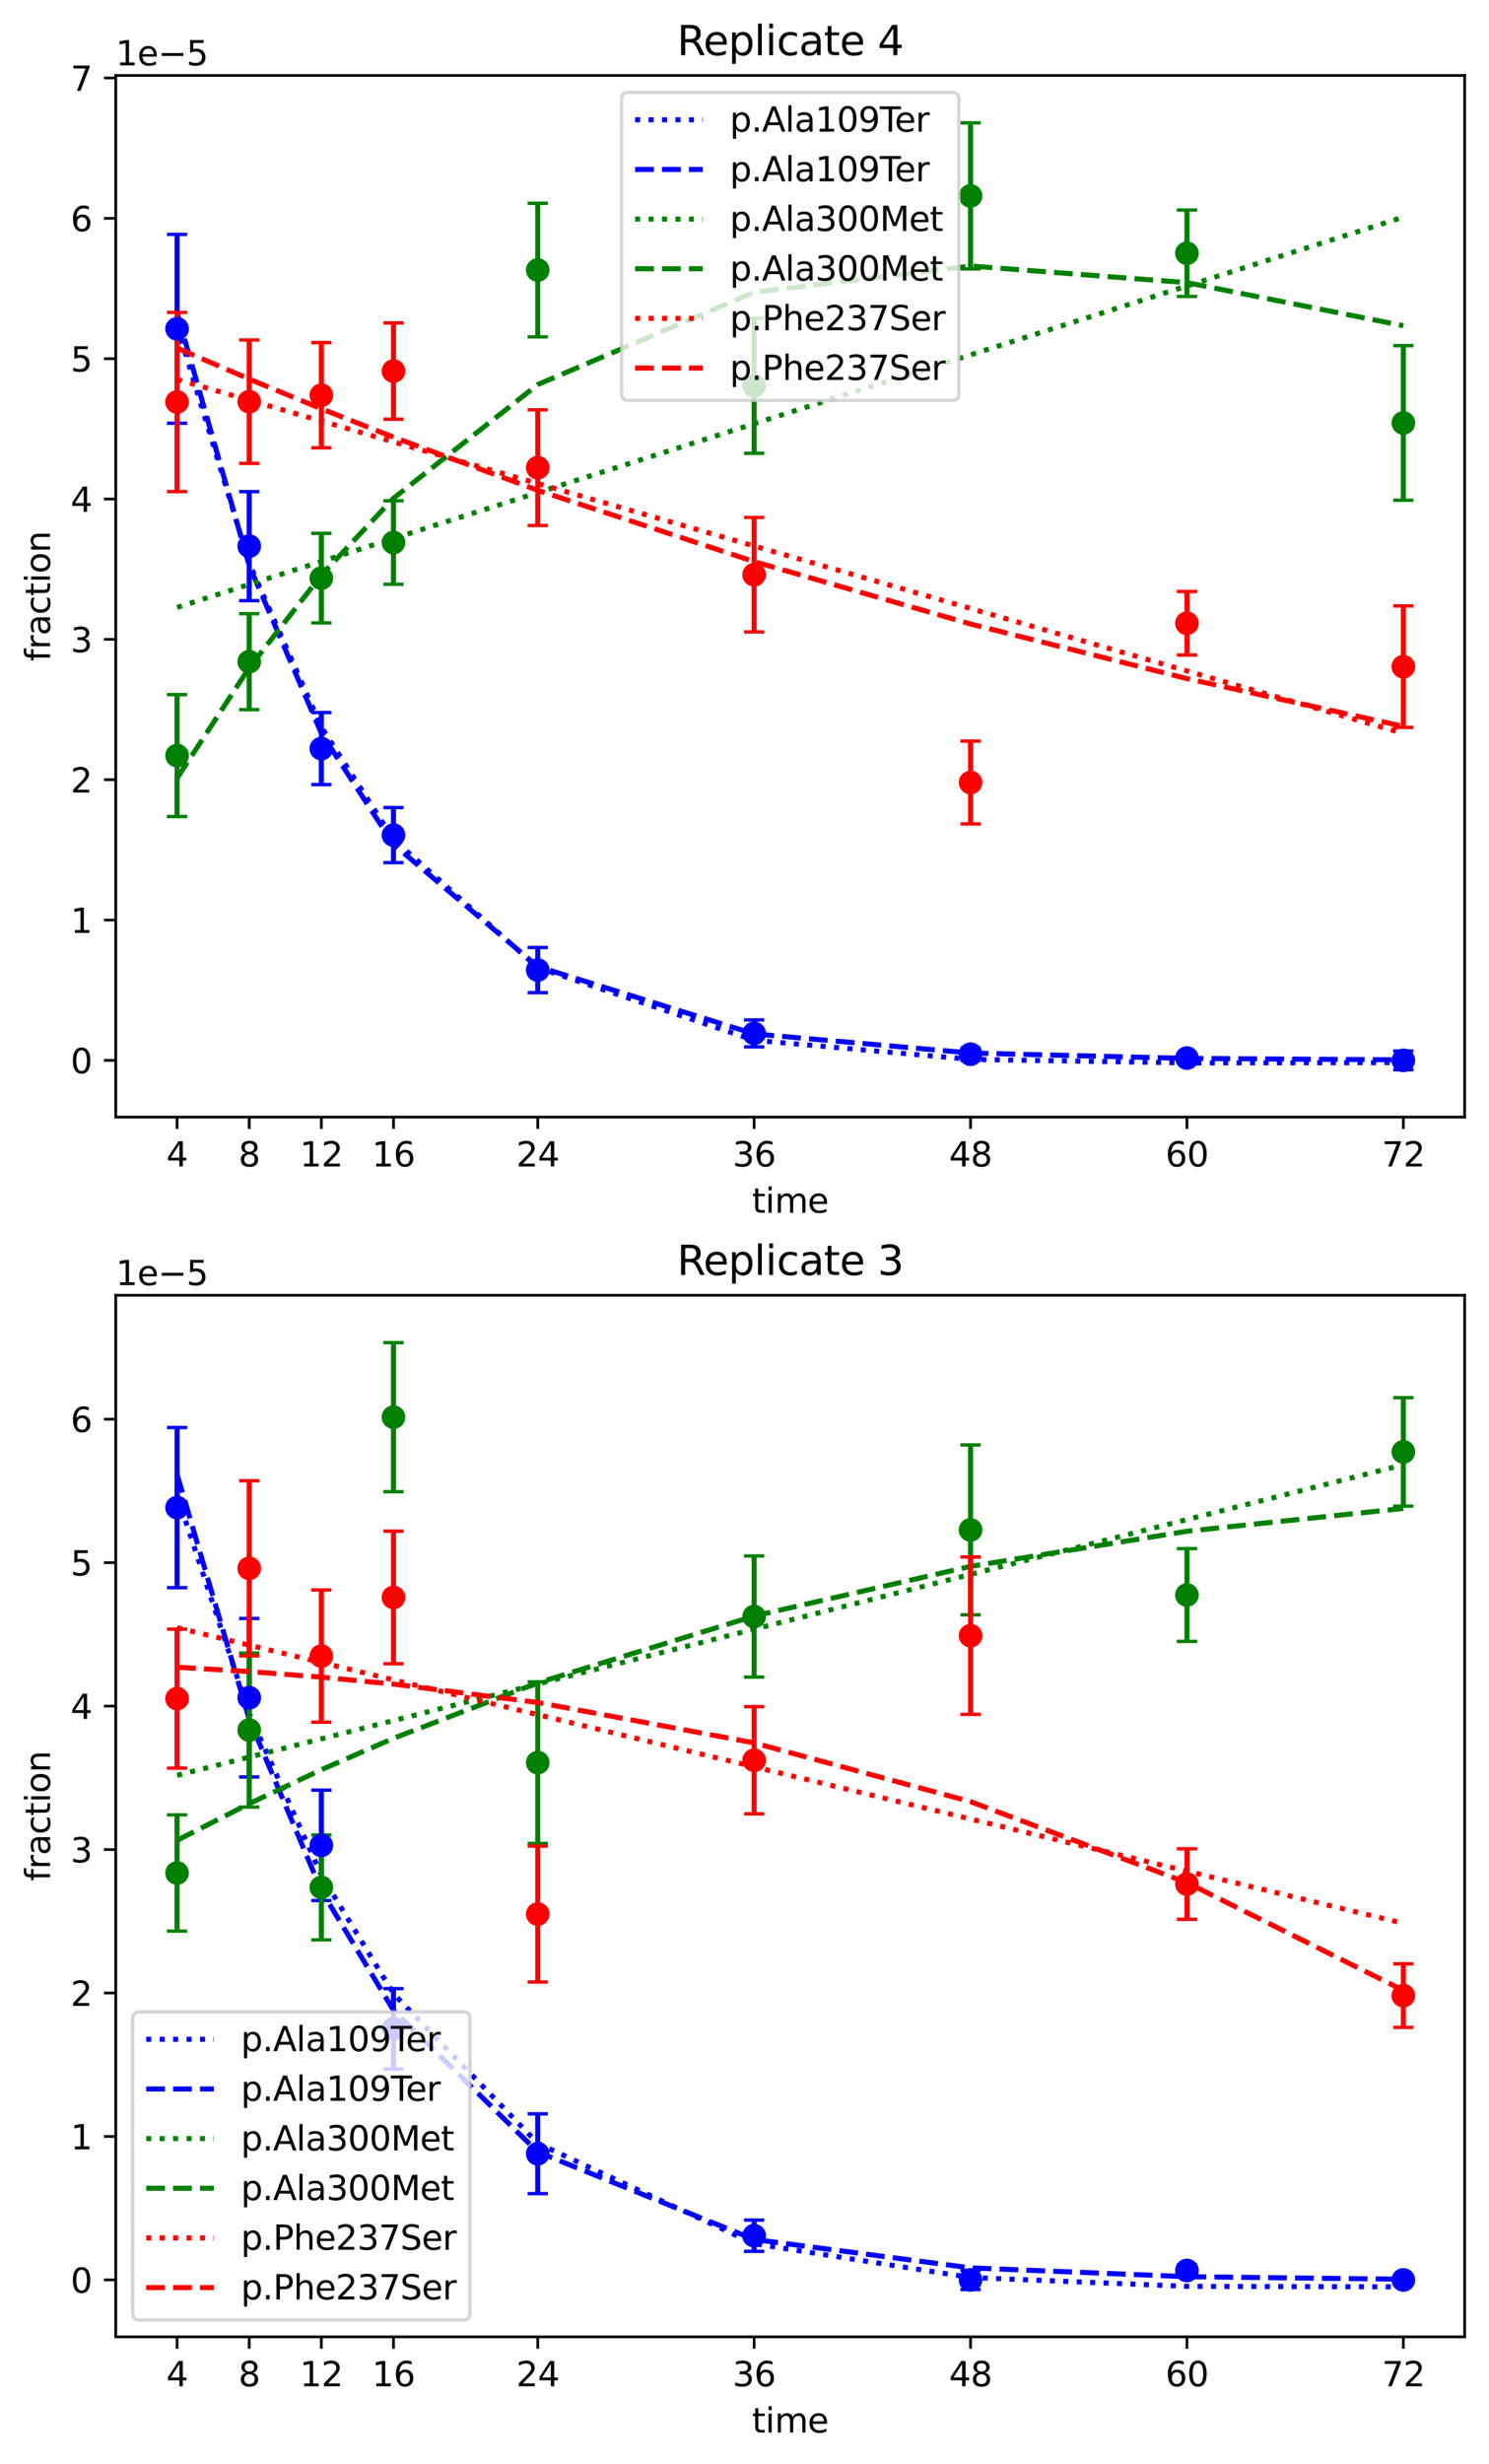 <?xml version="1.0" encoding="utf-8" standalone="no"?>
<!DOCTYPE svg PUBLIC "-//W3C//DTD SVG 1.1//EN"
  "http://www.w3.org/Graphics/SVG/1.1/DTD/svg11.dtd">
<svg xmlns:xlink="http://www.w3.org/1999/xlink" width="440.4pt" height="728.4pt" viewBox="0 0 440.4 728.4" xmlns="http://www.w3.org/2000/svg" version="1.1">
 <defs>
  <style type="text/css">*{stroke-linejoin: round; stroke-linecap: butt}</style>
 </defs>
 <g id="figure_1">
  <g id="patch_1">
   <path d="M 0 728.4 
L 440.4 728.4 
L 440.4 0 
L 0 0 
z
" style="fill: #ffffff"/>
  </g>
  <g id="axes_1">
   <g id="patch_2">
    <path d="M 34.241 330.244 
L 433.2 330.244 
L 433.2 22.318 
L 34.241 22.318 
z
" style="fill: #ffffff"/>
   </g>
   <g id="matplotlib.axis_1">
    <g id="xtick_1">
     <g id="line2d_1">
      <defs>
       <path id="m8925308caa" d="M 0 0 
L 0 3.5 
" style="stroke: #000000; stroke-width: 0.8"/>
      </defs>
      <g>
       <use xlink:href="#m8925308caa" x="52.375" y="330.244" style="stroke: #000000; stroke-width: 0.8"/>
      </g>
     </g>
     <g id="text_1">
      <!-- 4 -->
      <g transform="translate(49.194 344.842) scale(0.1 -0.1)">
       <defs>
        <path id="DejaVuSans-34" d="M 2419 4116 
L 825 1625 
L 2419 1625 
L 2419 4116 
z
M 2253 4666 
L 3047 4666 
L 3047 1625 
L 3713 1625 
L 3713 1100 
L 3047 1100 
L 3047 0 
L 2419 0 
L 2419 1100 
L 313 1100 
L 313 1709 
L 2253 4666 
z
" transform="scale(0.016)"/>
       </defs>
       <use xlink:href="#DejaVuSans-34"/>
      </g>
     </g>
    </g>
    <g id="xtick_2">
     <g id="line2d_2">
      <g>
       <use xlink:href="#m8925308caa" x="73.71" y="330.244" style="stroke: #000000; stroke-width: 0.8"/>
      </g>
     </g>
     <g id="text_2">
      <!-- 8 -->
      <g transform="translate(70.529 344.842) scale(0.1 -0.1)">
       <defs>
        <path id="DejaVuSans-38" d="M 2034 2216 
Q 1584 2216 1326 1975 
Q 1069 1734 1069 1313 
Q 1069 891 1326 650 
Q 1584 409 2034 409 
Q 2484 409 2743 651 
Q 3003 894 3003 1313 
Q 3003 1734 2745 1975 
Q 2488 2216 2034 2216 
z
M 1403 2484 
Q 997 2584 770 2862 
Q 544 3141 544 3541 
Q 544 4100 942 4425 
Q 1341 4750 2034 4750 
Q 2731 4750 3128 4425 
Q 3525 4100 3525 3541 
Q 3525 3141 3298 2862 
Q 3072 2584 2669 2484 
Q 3125 2378 3379 2068 
Q 3634 1759 3634 1313 
Q 3634 634 3220 271 
Q 2806 -91 2034 -91 
Q 1263 -91 848 271 
Q 434 634 434 1313 
Q 434 1759 690 2068 
Q 947 2378 1403 2484 
z
M 1172 3481 
Q 1172 3119 1398 2916 
Q 1625 2713 2034 2713 
Q 2441 2713 2670 2916 
Q 2900 3119 2900 3481 
Q 2900 3844 2670 4047 
Q 2441 4250 2034 4250 
Q 1625 4250 1398 4047 
Q 1172 3844 1172 3481 
z
" transform="scale(0.016)"/>
       </defs>
       <use xlink:href="#DejaVuSans-38"/>
      </g>
     </g>
    </g>
    <g id="xtick_3">
     <g id="line2d_3">
      <g>
       <use xlink:href="#m8925308caa" x="95.045" y="330.244" style="stroke: #000000; stroke-width: 0.8"/>
      </g>
     </g>
     <g id="text_3">
      <!-- 12 -->
      <g transform="translate(88.682 344.842) scale(0.1 -0.1)">
       <defs>
        <path id="DejaVuSans-31" d="M 794 531 
L 1825 531 
L 1825 4091 
L 703 3866 
L 703 4441 
L 1819 4666 
L 2450 4666 
L 2450 531 
L 3481 531 
L 3481 0 
L 794 0 
L 794 531 
z
" transform="scale(0.016)"/>
        <path id="DejaVuSans-32" d="M 1228 531 
L 3431 531 
L 3431 0 
L 469 0 
L 469 531 
Q 828 903 1448 1529 
Q 2069 2156 2228 2338 
Q 2531 2678 2651 2914 
Q 2772 3150 2772 3378 
Q 2772 3750 2511 3984 
Q 2250 4219 1831 4219 
Q 1534 4219 1204 4116 
Q 875 4013 500 3803 
L 500 4441 
Q 881 4594 1212 4672 
Q 1544 4750 1819 4750 
Q 2544 4750 2975 4387 
Q 3406 4025 3406 3419 
Q 3406 3131 3298 2873 
Q 3191 2616 2906 2266 
Q 2828 2175 2409 1742 
Q 1991 1309 1228 531 
z
" transform="scale(0.016)"/>
       </defs>
       <use xlink:href="#DejaVuSans-31"/>
       <use xlink:href="#DejaVuSans-32" transform="translate(63.623 0)"/>
      </g>
     </g>
    </g>
    <g id="xtick_4">
     <g id="line2d_4">
      <g>
       <use xlink:href="#m8925308caa" x="116.379" y="330.244" style="stroke: #000000; stroke-width: 0.8"/>
      </g>
     </g>
     <g id="text_4">
      <!-- 16 -->
      <g transform="translate(110.017 344.842) scale(0.1 -0.1)">
       <defs>
        <path id="DejaVuSans-36" d="M 2113 2584 
Q 1688 2584 1439 2293 
Q 1191 2003 1191 1497 
Q 1191 994 1439 701 
Q 1688 409 2113 409 
Q 2538 409 2786 701 
Q 3034 994 3034 1497 
Q 3034 2003 2786 2293 
Q 2538 2584 2113 2584 
z
M 3366 4563 
L 3366 3988 
Q 3128 4100 2886 4159 
Q 2644 4219 2406 4219 
Q 1781 4219 1451 3797 
Q 1122 3375 1075 2522 
Q 1259 2794 1537 2939 
Q 1816 3084 2150 3084 
Q 2853 3084 3261 2657 
Q 3669 2231 3669 1497 
Q 3669 778 3244 343 
Q 2819 -91 2113 -91 
Q 1303 -91 875 529 
Q 447 1150 447 2328 
Q 447 3434 972 4092 
Q 1497 4750 2381 4750 
Q 2619 4750 2861 4703 
Q 3103 4656 3366 4563 
z
" transform="scale(0.016)"/>
       </defs>
       <use xlink:href="#DejaVuSans-31"/>
       <use xlink:href="#DejaVuSans-36" transform="translate(63.623 0)"/>
      </g>
     </g>
    </g>
    <g id="xtick_5">
     <g id="line2d_5">
      <g>
       <use xlink:href="#m8925308caa" x="159.049" y="330.244" style="stroke: #000000; stroke-width: 0.8"/>
      </g>
     </g>
     <g id="text_5">
      <!-- 24 -->
      <g transform="translate(152.686 344.842) scale(0.1 -0.1)">
       <use xlink:href="#DejaVuSans-32"/>
       <use xlink:href="#DejaVuSans-34" transform="translate(63.623 0)"/>
      </g>
     </g>
    </g>
    <g id="xtick_6">
     <g id="line2d_6">
      <g>
       <use xlink:href="#m8925308caa" x="223.053" y="330.244" style="stroke: #000000; stroke-width: 0.8"/>
      </g>
     </g>
     <g id="text_6">
      <!-- 36 -->
      <g transform="translate(216.69 344.842) scale(0.1 -0.1)">
       <defs>
        <path id="DejaVuSans-33" d="M 2597 2516 
Q 3050 2419 3304 2112 
Q 3559 1806 3559 1356 
Q 3559 666 3084 287 
Q 2609 -91 1734 -91 
Q 1441 -91 1130 -33 
Q 819 25 488 141 
L 488 750 
Q 750 597 1062 519 
Q 1375 441 1716 441 
Q 2309 441 2620 675 
Q 2931 909 2931 1356 
Q 2931 1769 2642 2001 
Q 2353 2234 1838 2234 
L 1294 2234 
L 1294 2753 
L 1863 2753 
Q 2328 2753 2575 2939 
Q 2822 3125 2822 3475 
Q 2822 3834 2567 4026 
Q 2313 4219 1838 4219 
Q 1578 4219 1281 4162 
Q 984 4106 628 3988 
L 628 4550 
Q 988 4650 1302 4700 
Q 1616 4750 1894 4750 
Q 2613 4750 3031 4423 
Q 3450 4097 3450 3541 
Q 3450 3153 3228 2886 
Q 3006 2619 2597 2516 
z
" transform="scale(0.016)"/>
       </defs>
       <use xlink:href="#DejaVuSans-33"/>
       <use xlink:href="#DejaVuSans-36" transform="translate(63.623 0)"/>
      </g>
     </g>
    </g>
    <g id="xtick_7">
     <g id="line2d_7">
      <g>
       <use xlink:href="#m8925308caa" x="287.057" y="330.244" style="stroke: #000000; stroke-width: 0.8"/>
      </g>
     </g>
     <g id="text_7">
      <!-- 48 -->
      <g transform="translate(280.694 344.842) scale(0.1 -0.1)">
       <use xlink:href="#DejaVuSans-34"/>
       <use xlink:href="#DejaVuSans-38" transform="translate(63.623 0)"/>
      </g>
     </g>
    </g>
    <g id="xtick_8">
     <g id="line2d_8">
      <g>
       <use xlink:href="#m8925308caa" x="351.061" y="330.244" style="stroke: #000000; stroke-width: 0.8"/>
      </g>
     </g>
     <g id="text_8">
      <!-- 60 -->
      <g transform="translate(344.698 344.842) scale(0.1 -0.1)">
       <defs>
        <path id="DejaVuSans-30" d="M 2034 4250 
Q 1547 4250 1301 3770 
Q 1056 3291 1056 2328 
Q 1056 1369 1301 889 
Q 1547 409 2034 409 
Q 2525 409 2770 889 
Q 3016 1369 3016 2328 
Q 3016 3291 2770 3770 
Q 2525 4250 2034 4250 
z
M 2034 4750 
Q 2819 4750 3233 4129 
Q 3647 3509 3647 2328 
Q 3647 1150 3233 529 
Q 2819 -91 2034 -91 
Q 1250 -91 836 529 
Q 422 1150 422 2328 
Q 422 3509 836 4129 
Q 1250 4750 2034 4750 
z
" transform="scale(0.016)"/>
       </defs>
       <use xlink:href="#DejaVuSans-36"/>
       <use xlink:href="#DejaVuSans-30" transform="translate(63.623 0)"/>
      </g>
     </g>
    </g>
    <g id="xtick_9">
     <g id="line2d_9">
      <g>
       <use xlink:href="#m8925308caa" x="415.065" y="330.244" style="stroke: #000000; stroke-width: 0.8"/>
      </g>
     </g>
     <g id="text_9">
      <!-- 72 -->
      <g transform="translate(408.703 344.842) scale(0.1 -0.1)">
       <defs>
        <path id="DejaVuSans-37" d="M 525 4666 
L 3525 4666 
L 3525 4397 
L 1831 0 
L 1172 0 
L 2766 4134 
L 525 4134 
L 525 4666 
z
" transform="scale(0.016)"/>
       </defs>
       <use xlink:href="#DejaVuSans-37"/>
       <use xlink:href="#DejaVuSans-32" transform="translate(63.623 0)"/>
      </g>
     </g>
    </g>
    <g id="text_10">
     <!-- time -->
     <g transform="translate(222.424 358.52) scale(0.1 -0.1)">
      <defs>
       <path id="DejaVuSans-74" d="M 1172 4494 
L 1172 3500 
L 2356 3500 
L 2356 3053 
L 1172 3053 
L 1172 1153 
Q 1172 725 1289 603 
Q 1406 481 1766 481 
L 2356 481 
L 2356 0 
L 1766 0 
Q 1100 0 847 248 
Q 594 497 594 1153 
L 594 3053 
L 172 3053 
L 172 3500 
L 594 3500 
L 594 4494 
L 1172 4494 
z
" transform="scale(0.016)"/>
       <path id="DejaVuSans-69" d="M 603 3500 
L 1178 3500 
L 1178 0 
L 603 0 
L 603 3500 
z
M 603 4863 
L 1178 4863 
L 1178 4134 
L 603 4134 
L 603 4863 
z
" transform="scale(0.016)"/>
       <path id="DejaVuSans-6d" d="M 3328 2828 
Q 3544 3216 3844 3400 
Q 4144 3584 4550 3584 
Q 5097 3584 5394 3201 
Q 5691 2819 5691 2113 
L 5691 0 
L 5113 0 
L 5113 2094 
Q 5113 2597 4934 2840 
Q 4756 3084 4391 3084 
Q 3944 3084 3684 2787 
Q 3425 2491 3425 1978 
L 3425 0 
L 2847 0 
L 2847 2094 
Q 2847 2600 2669 2842 
Q 2491 3084 2119 3084 
Q 1678 3084 1418 2786 
Q 1159 2488 1159 1978 
L 1159 0 
L 581 0 
L 581 3500 
L 1159 3500 
L 1159 2956 
Q 1356 3278 1631 3431 
Q 1906 3584 2284 3584 
Q 2666 3584 2933 3390 
Q 3200 3197 3328 2828 
z
" transform="scale(0.016)"/>
       <path id="DejaVuSans-65" d="M 3597 1894 
L 3597 1613 
L 953 1613 
Q 991 1019 1311 708 
Q 1631 397 2203 397 
Q 2534 397 2845 478 
Q 3156 559 3463 722 
L 3463 178 
Q 3153 47 2828 -22 
Q 2503 -91 2169 -91 
Q 1331 -91 842 396 
Q 353 884 353 1716 
Q 353 2575 817 3079 
Q 1281 3584 2069 3584 
Q 2775 3584 3186 3129 
Q 3597 2675 3597 1894 
z
M 3022 2063 
Q 3016 2534 2758 2815 
Q 2500 3097 2075 3097 
Q 1594 3097 1305 2825 
Q 1016 2553 972 2059 
L 3022 2063 
z
" transform="scale(0.016)"/>
      </defs>
      <use xlink:href="#DejaVuSans-74"/>
      <use xlink:href="#DejaVuSans-69" transform="translate(39.209 0)"/>
      <use xlink:href="#DejaVuSans-6d" transform="translate(66.992 0)"/>
      <use xlink:href="#DejaVuSans-65" transform="translate(164.404 0)"/>
     </g>
    </g>
   </g>
   <g id="matplotlib.axis_2">
    <g id="ytick_1">
     <g id="line2d_10">
      <defs>
       <path id="m7c2dd39362" d="M 0 0 
L -3.5 0 
" style="stroke: #000000; stroke-width: 0.8"/>
      </defs>
      <g>
       <use xlink:href="#m7c2dd39362" x="34.241" y="313.476" style="stroke: #000000; stroke-width: 0.8"/>
      </g>
     </g>
     <g id="text_11">
      <!-- 0 -->
      <g transform="translate(20.878 317.275) scale(0.1 -0.1)">
       <use xlink:href="#DejaVuSans-30"/>
      </g>
     </g>
    </g>
    <g id="ytick_2">
     <g id="line2d_11">
      <g>
       <use xlink:href="#m7c2dd39362" x="34.241" y="271.987" style="stroke: #000000; stroke-width: 0.8"/>
      </g>
     </g>
     <g id="text_12">
      <!-- 1 -->
      <g transform="translate(20.878 275.787) scale(0.1 -0.1)">
       <use xlink:href="#DejaVuSans-31"/>
      </g>
     </g>
    </g>
    <g id="ytick_3">
     <g id="line2d_12">
      <g>
       <use xlink:href="#m7c2dd39362" x="34.241" y="230.499" style="stroke: #000000; stroke-width: 0.8"/>
      </g>
     </g>
     <g id="text_13">
      <!-- 2 -->
      <g transform="translate(20.878 234.298) scale(0.1 -0.1)">
       <use xlink:href="#DejaVuSans-32"/>
      </g>
     </g>
    </g>
    <g id="ytick_4">
     <g id="line2d_13">
      <g>
       <use xlink:href="#m7c2dd39362" x="34.241" y="189.011" style="stroke: #000000; stroke-width: 0.8"/>
      </g>
     </g>
     <g id="text_14">
      <!-- 3 -->
      <g transform="translate(20.878 192.81) scale(0.1 -0.1)">
       <use xlink:href="#DejaVuSans-33"/>
      </g>
     </g>
    </g>
    <g id="ytick_5">
     <g id="line2d_14">
      <g>
       <use xlink:href="#m7c2dd39362" x="34.241" y="147.523" style="stroke: #000000; stroke-width: 0.8"/>
      </g>
     </g>
     <g id="text_15">
      <!-- 4 -->
      <g transform="translate(20.878 151.322) scale(0.1 -0.1)">
       <use xlink:href="#DejaVuSans-34"/>
      </g>
     </g>
    </g>
    <g id="ytick_6">
     <g id="line2d_15">
      <g>
       <use xlink:href="#m7c2dd39362" x="34.241" y="106.035" style="stroke: #000000; stroke-width: 0.8"/>
      </g>
     </g>
     <g id="text_16">
      <!-- 5 -->
      <g transform="translate(20.878 109.834) scale(0.1 -0.1)">
       <defs>
        <path id="DejaVuSans-35" d="M 691 4666 
L 3169 4666 
L 3169 4134 
L 1269 4134 
L 1269 2991 
Q 1406 3038 1543 3061 
Q 1681 3084 1819 3084 
Q 2600 3084 3056 2656 
Q 3513 2228 3513 1497 
Q 3513 744 3044 326 
Q 2575 -91 1722 -91 
Q 1428 -91 1123 -41 
Q 819 9 494 109 
L 494 744 
Q 775 591 1075 516 
Q 1375 441 1709 441 
Q 2250 441 2565 725 
Q 2881 1009 2881 1497 
Q 2881 1984 2565 2268 
Q 2250 2553 1709 2553 
Q 1456 2553 1204 2497 
Q 953 2441 691 2322 
L 691 4666 
z
" transform="scale(0.016)"/>
       </defs>
       <use xlink:href="#DejaVuSans-35"/>
      </g>
     </g>
    </g>
    <g id="ytick_7">
     <g id="line2d_16">
      <g>
       <use xlink:href="#m7c2dd39362" x="34.241" y="64.546" style="stroke: #000000; stroke-width: 0.8"/>
      </g>
     </g>
     <g id="text_17">
      <!-- 6 -->
      <g transform="translate(20.878 68.346) scale(0.1 -0.1)">
       <use xlink:href="#DejaVuSans-36"/>
      </g>
     </g>
    </g>
    <g id="ytick_8">
     <g id="line2d_17">
      <g>
       <use xlink:href="#m7c2dd39362" x="34.241" y="23.058" style="stroke: #000000; stroke-width: 0.8"/>
      </g>
     </g>
     <g id="text_18">
      <!-- 7 -->
      <g transform="translate(20.878 26.857) scale(0.1 -0.1)">
       <use xlink:href="#DejaVuSans-37"/>
      </g>
     </g>
    </g>
    <g id="text_19">
     <!-- fraction -->
     <g transform="translate(14.798 195.487) rotate(-90) scale(0.1 -0.1)">
      <defs>
       <path id="DejaVuSans-66" d="M 2375 4863 
L 2375 4384 
L 1825 4384 
Q 1516 4384 1395 4259 
Q 1275 4134 1275 3809 
L 1275 3500 
L 2222 3500 
L 2222 3053 
L 1275 3053 
L 1275 0 
L 697 0 
L 697 3053 
L 147 3053 
L 147 3500 
L 697 3500 
L 697 3744 
Q 697 4328 969 4595 
Q 1241 4863 1831 4863 
L 2375 4863 
z
" transform="scale(0.016)"/>
       <path id="DejaVuSans-72" d="M 2631 2963 
Q 2534 3019 2420 3045 
Q 2306 3072 2169 3072 
Q 1681 3072 1420 2755 
Q 1159 2438 1159 1844 
L 1159 0 
L 581 0 
L 581 3500 
L 1159 3500 
L 1159 2956 
Q 1341 3275 1631 3429 
Q 1922 3584 2338 3584 
Q 2397 3584 2469 3576 
Q 2541 3569 2628 3553 
L 2631 2963 
z
" transform="scale(0.016)"/>
       <path id="DejaVuSans-61" d="M 2194 1759 
Q 1497 1759 1228 1600 
Q 959 1441 959 1056 
Q 959 750 1161 570 
Q 1363 391 1709 391 
Q 2188 391 2477 730 
Q 2766 1069 2766 1631 
L 2766 1759 
L 2194 1759 
z
M 3341 1997 
L 3341 0 
L 2766 0 
L 2766 531 
Q 2569 213 2275 61 
Q 1981 -91 1556 -91 
Q 1019 -91 701 211 
Q 384 513 384 1019 
Q 384 1609 779 1909 
Q 1175 2209 1959 2209 
L 2766 2209 
L 2766 2266 
Q 2766 2663 2505 2880 
Q 2244 3097 1772 3097 
Q 1472 3097 1187 3025 
Q 903 2953 641 2809 
L 641 3341 
Q 956 3463 1253 3523 
Q 1550 3584 1831 3584 
Q 2591 3584 2966 3190 
Q 3341 2797 3341 1997 
z
" transform="scale(0.016)"/>
       <path id="DejaVuSans-63" d="M 3122 3366 
L 3122 2828 
Q 2878 2963 2633 3030 
Q 2388 3097 2138 3097 
Q 1578 3097 1268 2742 
Q 959 2388 959 1747 
Q 959 1106 1268 751 
Q 1578 397 2138 397 
Q 2388 397 2633 464 
Q 2878 531 3122 666 
L 3122 134 
Q 2881 22 2623 -34 
Q 2366 -91 2075 -91 
Q 1284 -91 818 406 
Q 353 903 353 1747 
Q 353 2603 823 3093 
Q 1294 3584 2113 3584 
Q 2378 3584 2631 3529 
Q 2884 3475 3122 3366 
z
" transform="scale(0.016)"/>
       <path id="DejaVuSans-6f" d="M 1959 3097 
Q 1497 3097 1228 2736 
Q 959 2375 959 1747 
Q 959 1119 1226 758 
Q 1494 397 1959 397 
Q 2419 397 2687 759 
Q 2956 1122 2956 1747 
Q 2956 2369 2687 2733 
Q 2419 3097 1959 3097 
z
M 1959 3584 
Q 2709 3584 3137 3096 
Q 3566 2609 3566 1747 
Q 3566 888 3137 398 
Q 2709 -91 1959 -91 
Q 1206 -91 779 398 
Q 353 888 353 1747 
Q 353 2609 779 3096 
Q 1206 3584 1959 3584 
z
" transform="scale(0.016)"/>
       <path id="DejaVuSans-6e" d="M 3513 2113 
L 3513 0 
L 2938 0 
L 2938 2094 
Q 2938 2591 2744 2837 
Q 2550 3084 2163 3084 
Q 1697 3084 1428 2787 
Q 1159 2491 1159 1978 
L 1159 0 
L 581 0 
L 581 3500 
L 1159 3500 
L 1159 2956 
Q 1366 3272 1645 3428 
Q 1925 3584 2291 3584 
Q 2894 3584 3203 3211 
Q 3513 2838 3513 2113 
z
" transform="scale(0.016)"/>
      </defs>
      <use xlink:href="#DejaVuSans-66"/>
      <use xlink:href="#DejaVuSans-72" transform="translate(35.205 0)"/>
      <use xlink:href="#DejaVuSans-61" transform="translate(76.318 0)"/>
      <use xlink:href="#DejaVuSans-63" transform="translate(137.598 0)"/>
      <use xlink:href="#DejaVuSans-74" transform="translate(192.578 0)"/>
      <use xlink:href="#DejaVuSans-69" transform="translate(231.787 0)"/>
      <use xlink:href="#DejaVuSans-6f" transform="translate(259.57 0)"/>
      <use xlink:href="#DejaVuSans-6e" transform="translate(320.752 0)"/>
     </g>
    </g>
    <g id="text_20">
     <!-- 1e−5 -->
     <g transform="translate(34.241 19.318) scale(0.1 -0.1)">
      <defs>
       <path id="DejaVuSans-2212" d="M 678 2272 
L 4684 2272 
L 4684 1741 
L 678 1741 
L 678 2272 
z
" transform="scale(0.016)"/>
      </defs>
      <use xlink:href="#DejaVuSans-31"/>
      <use xlink:href="#DejaVuSans-65" transform="translate(63.623 0)"/>
      <use xlink:href="#DejaVuSans-2212" transform="translate(125.146 0)"/>
      <use xlink:href="#DejaVuSans-35" transform="translate(208.936 0)"/>
     </g>
    </g>
   </g>
   <g id="LineCollection_1">
    <path d="M 52.375 125.13 
L 52.375 69.291 
" clip-path="url(#pe7252590a5)" style="fill: none; stroke: #0000ff; stroke-width: 1.5"/>
    <path d="M 73.71 177.568 
L 73.71 145.339 
" clip-path="url(#pe7252590a5)" style="fill: none; stroke: #0000ff; stroke-width: 1.5"/>
    <path d="M 95.045 231.943 
L 95.045 210.656 
" clip-path="url(#pe7252590a5)" style="fill: none; stroke: #0000ff; stroke-width: 1.5"/>
    <path d="M 116.379 255.011 
L 116.379 238.738 
" clip-path="url(#pe7252590a5)" style="fill: none; stroke: #0000ff; stroke-width: 1.5"/>
    <path d="M 159.049 293.45 
L 159.049 280.099 
" clip-path="url(#pe7252590a5)" style="fill: none; stroke: #0000ff; stroke-width: 1.5"/>
    <path d="M 223.053 309.487 
L 223.053 301.511 
" clip-path="url(#pe7252590a5)" style="fill: none; stroke: #0000ff; stroke-width: 1.5"/>
    <path d="M 287.057 313.476 
L 287.057 309.825 
" clip-path="url(#pe7252590a5)" style="fill: none; stroke: #0000ff; stroke-width: 1.5"/>
    <path d="M 351.061 313.476 
L 351.061 312.108 
" clip-path="url(#pe7252590a5)" style="fill: none; stroke: #0000ff; stroke-width: 1.5"/>
    <path d="M 415.065 316.247 
L 415.065 310.705 
" clip-path="url(#pe7252590a5)" style="fill: none; stroke: #0000ff; stroke-width: 1.5"/>
   </g>
   <g id="line2d_18">
    <defs>
     <path id="me805568245" d="M 3 0 
L -3 -0 
" style="stroke: #0000ff"/>
    </defs>
    <g clip-path="url(#pe7252590a5)">
     <use xlink:href="#me805568245" x="52.375" y="125.13" style="fill: #0000ff; stroke: #0000ff"/>
     <use xlink:href="#me805568245" x="73.71" y="177.568" style="fill: #0000ff; stroke: #0000ff"/>
     <use xlink:href="#me805568245" x="95.045" y="231.943" style="fill: #0000ff; stroke: #0000ff"/>
     <use xlink:href="#me805568245" x="116.379" y="255.011" style="fill: #0000ff; stroke: #0000ff"/>
     <use xlink:href="#me805568245" x="159.049" y="293.45" style="fill: #0000ff; stroke: #0000ff"/>
     <use xlink:href="#me805568245" x="223.053" y="309.487" style="fill: #0000ff; stroke: #0000ff"/>
     <use xlink:href="#me805568245" x="287.057" y="313.476" style="fill: #0000ff; stroke: #0000ff"/>
     <use xlink:href="#me805568245" x="351.061" y="313.476" style="fill: #0000ff; stroke: #0000ff"/>
     <use xlink:href="#me805568245" x="415.065" y="316.247" style="fill: #0000ff; stroke: #0000ff"/>
    </g>
   </g>
   <g id="line2d_19">
    <g clip-path="url(#pe7252590a5)">
     <use xlink:href="#me805568245" x="52.375" y="69.291" style="fill: #0000ff; stroke: #0000ff"/>
     <use xlink:href="#me805568245" x="73.71" y="145.339" style="fill: #0000ff; stroke: #0000ff"/>
     <use xlink:href="#me805568245" x="95.045" y="210.656" style="fill: #0000ff; stroke: #0000ff"/>
     <use xlink:href="#me805568245" x="116.379" y="238.738" style="fill: #0000ff; stroke: #0000ff"/>
     <use xlink:href="#me805568245" x="159.049" y="280.099" style="fill: #0000ff; stroke: #0000ff"/>
     <use xlink:href="#me805568245" x="223.053" y="301.511" style="fill: #0000ff; stroke: #0000ff"/>
     <use xlink:href="#me805568245" x="287.057" y="309.825" style="fill: #0000ff; stroke: #0000ff"/>
     <use xlink:href="#me805568245" x="351.061" y="312.108" style="fill: #0000ff; stroke: #0000ff"/>
     <use xlink:href="#me805568245" x="415.065" y="310.705" style="fill: #0000ff; stroke: #0000ff"/>
    </g>
   </g>
   <g id="line2d_20">
    <path d="M 52.375 96.337 
L 73.71 166.515 
L 95.045 214.929 
L 116.379 248.139 
L 159.049 286.068 
L 223.053 307.52 
L 287.057 313.18 
L 351.061 314.227 
L 415.065 314.138 
" clip-path="url(#pe7252590a5)" style="fill: none; stroke-dasharray: 1.5,2.475; stroke-dashoffset: 0; stroke: #0000ff; stroke-width: 1.5"/>
   </g>
   <g id="line2d_21">
    <path d="M 52.375 92.483 
L 73.71 167.196 
L 95.045 216.765 
L 116.379 249.619 
L 159.049 285.753 
L 223.053 305.644 
L 287.057 311.304 
L 351.061 312.889 
L 415.065 313.323 
" clip-path="url(#pe7252590a5)" style="fill: none; stroke-dasharray: 5.55,2.4; stroke-dashoffset: 0; stroke: #0000ff; stroke-width: 1.5"/>
   </g>
   <g id="LineCollection_2">
    <path d="M 52.375 241.387 
L 52.375 205.343 
" clip-path="url(#pe7252590a5)" style="fill: none; stroke: #008000; stroke-width: 1.5"/>
    <path d="M 73.71 209.804 
L 73.71 181.427 
" clip-path="url(#pe7252590a5)" style="fill: none; stroke: #008000; stroke-width: 1.5"/>
    <path d="M 95.045 184.146 
L 95.045 157.673 
" clip-path="url(#pe7252590a5)" style="fill: none; stroke: #008000; stroke-width: 1.5"/>
    <path d="M 116.379 172.729 
L 116.379 148.057 
" clip-path="url(#pe7252590a5)" style="fill: none; stroke: #008000; stroke-width: 1.5"/>
    <path d="M 159.049 99.585 
L 159.049 60.093 
" clip-path="url(#pe7252590a5)" style="fill: none; stroke: #008000; stroke-width: 1.5"/>
    <path d="M 223.053 133.998 
L 223.053 94.114 
" clip-path="url(#pe7252590a5)" style="fill: none; stroke: #008000; stroke-width: 1.5"/>
    <path d="M 287.057 79.513 
L 287.057 36.315 
" clip-path="url(#pe7252590a5)" style="fill: none; stroke: #008000; stroke-width: 1.5"/>
    <path d="M 351.061 87.64 
L 351.061 62.095 
" clip-path="url(#pe7252590a5)" style="fill: none; stroke: #008000; stroke-width: 1.5"/>
    <path d="M 415.065 147.888 
L 415.065 102.185 
" clip-path="url(#pe7252590a5)" style="fill: none; stroke: #008000; stroke-width: 1.5"/>
   </g>
   <g id="line2d_22">
    <defs>
     <path id="m2bdaac57a7" d="M 3 0 
L -3 -0 
" style="stroke: #008000"/>
    </defs>
    <g clip-path="url(#pe7252590a5)">
     <use xlink:href="#m2bdaac57a7" x="52.375" y="241.387" style="fill: #008000; stroke: #008000"/>
     <use xlink:href="#m2bdaac57a7" x="73.71" y="209.804" style="fill: #008000; stroke: #008000"/>
     <use xlink:href="#m2bdaac57a7" x="95.045" y="184.146" style="fill: #008000; stroke: #008000"/>
     <use xlink:href="#m2bdaac57a7" x="116.379" y="172.729" style="fill: #008000; stroke: #008000"/>
     <use xlink:href="#m2bdaac57a7" x="159.049" y="99.585" style="fill: #008000; stroke: #008000"/>
     <use xlink:href="#m2bdaac57a7" x="223.053" y="133.998" style="fill: #008000; stroke: #008000"/>
     <use xlink:href="#m2bdaac57a7" x="287.057" y="79.513" style="fill: #008000; stroke: #008000"/>
     <use xlink:href="#m2bdaac57a7" x="351.061" y="87.64" style="fill: #008000; stroke: #008000"/>
     <use xlink:href="#m2bdaac57a7" x="415.065" y="147.888" style="fill: #008000; stroke: #008000"/>
    </g>
   </g>
   <g id="line2d_23">
    <g clip-path="url(#pe7252590a5)">
     <use xlink:href="#m2bdaac57a7" x="52.375" y="205.343" style="fill: #008000; stroke: #008000"/>
     <use xlink:href="#m2bdaac57a7" x="73.71" y="181.427" style="fill: #008000; stroke: #008000"/>
     <use xlink:href="#m2bdaac57a7" x="95.045" y="157.673" style="fill: #008000; stroke: #008000"/>
     <use xlink:href="#m2bdaac57a7" x="116.379" y="148.057" style="fill: #008000; stroke: #008000"/>
     <use xlink:href="#m2bdaac57a7" x="159.049" y="60.093" style="fill: #008000; stroke: #008000"/>
     <use xlink:href="#m2bdaac57a7" x="223.053" y="94.114" style="fill: #008000; stroke: #008000"/>
     <use xlink:href="#m2bdaac57a7" x="287.057" y="36.315" style="fill: #008000; stroke: #008000"/>
     <use xlink:href="#m2bdaac57a7" x="351.061" y="62.095" style="fill: #008000; stroke: #008000"/>
     <use xlink:href="#m2bdaac57a7" x="415.065" y="102.185" style="fill: #008000; stroke: #008000"/>
    </g>
   </g>
   <g id="line2d_24">
    <path d="M 52.375 179.56 
L 73.71 172.773 
L 95.045 165.985 
L 116.379 159.198 
L 159.049 145.624 
L 223.053 125.262 
L 287.057 104.901 
L 351.061 84.539 
L 415.065 64.178 
" clip-path="url(#pe7252590a5)" style="fill: none; stroke-dasharray: 1.5,2.475; stroke-dashoffset: 0; stroke: #008000; stroke-width: 1.5"/>
   </g>
   <g id="line2d_25">
    <path d="M 52.375 230.04 
L 73.71 197.413 
L 95.045 170.03 
L 116.379 147.295 
L 159.049 113.686 
L 223.053 86.399 
L 287.057 78.638 
L 351.061 83.556 
L 415.065 96.289 
" clip-path="url(#pe7252590a5)" style="fill: none; stroke-dasharray: 5.55,2.4; stroke-dashoffset: 0; stroke: #008000; stroke-width: 1.5"/>
   </g>
   <g id="LineCollection_3">
    <path d="M 52.375 145.324 
L 52.375 92.35 
" clip-path="url(#pe7252590a5)" style="fill: none; stroke: #ff0000; stroke-width: 1.5"/>
    <path d="M 73.71 136.988 
L 73.71 100.513 
" clip-path="url(#pe7252590a5)" style="fill: none; stroke: #ff0000; stroke-width: 1.5"/>
    <path d="M 95.045 132.379 
L 95.045 101.287 
" clip-path="url(#pe7252590a5)" style="fill: none; stroke: #ff0000; stroke-width: 1.5"/>
    <path d="M 116.379 123.929 
L 116.379 95.464 
" clip-path="url(#pe7252590a5)" style="fill: none; stroke: #ff0000; stroke-width: 1.5"/>
    <path d="M 159.049 155.349 
L 159.049 121.148 
" clip-path="url(#pe7252590a5)" style="fill: none; stroke: #ff0000; stroke-width: 1.5"/>
    <path d="M 223.053 186.815 
L 223.053 152.972 
" clip-path="url(#pe7252590a5)" style="fill: none; stroke: #ff0000; stroke-width: 1.5"/>
    <path d="M 287.057 243.576 
L 287.057 219.085 
" clip-path="url(#pe7252590a5)" style="fill: none; stroke: #ff0000; stroke-width: 1.5"/>
    <path d="M 351.061 193.657 
L 351.061 174.859 
" clip-path="url(#pe7252590a5)" style="fill: none; stroke: #ff0000; stroke-width: 1.5"/>
    <path d="M 415.065 215.046 
L 415.065 179.127 
" clip-path="url(#pe7252590a5)" style="fill: none; stroke: #ff0000; stroke-width: 1.5"/>
   </g>
   <g id="line2d_26">
    <defs>
     <path id="m884f62354b" d="M 3 0 
L -3 -0 
" style="stroke: #ff0000"/>
    </defs>
    <g clip-path="url(#pe7252590a5)">
     <use xlink:href="#m884f62354b" x="52.375" y="145.324" style="fill: #ff0000; stroke: #ff0000"/>
     <use xlink:href="#m884f62354b" x="73.71" y="136.988" style="fill: #ff0000; stroke: #ff0000"/>
     <use xlink:href="#m884f62354b" x="95.045" y="132.379" style="fill: #ff0000; stroke: #ff0000"/>
     <use xlink:href="#m884f62354b" x="116.379" y="123.929" style="fill: #ff0000; stroke: #ff0000"/>
     <use xlink:href="#m884f62354b" x="159.049" y="155.349" style="fill: #ff0000; stroke: #ff0000"/>
     <use xlink:href="#m884f62354b" x="223.053" y="186.815" style="fill: #ff0000; stroke: #ff0000"/>
     <use xlink:href="#m884f62354b" x="287.057" y="243.576" style="fill: #ff0000; stroke: #ff0000"/>
     <use xlink:href="#m884f62354b" x="351.061" y="193.657" style="fill: #ff0000; stroke: #ff0000"/>
     <use xlink:href="#m884f62354b" x="415.065" y="215.046" style="fill: #ff0000; stroke: #ff0000"/>
    </g>
   </g>
   <g id="line2d_27">
    <g clip-path="url(#pe7252590a5)">
     <use xlink:href="#m884f62354b" x="52.375" y="92.35" style="fill: #ff0000; stroke: #ff0000"/>
     <use xlink:href="#m884f62354b" x="73.71" y="100.513" style="fill: #ff0000; stroke: #ff0000"/>
     <use xlink:href="#m884f62354b" x="95.045" y="101.287" style="fill: #ff0000; stroke: #ff0000"/>
     <use xlink:href="#m884f62354b" x="116.379" y="95.464" style="fill: #ff0000; stroke: #ff0000"/>
     <use xlink:href="#m884f62354b" x="159.049" y="121.148" style="fill: #ff0000; stroke: #ff0000"/>
     <use xlink:href="#m884f62354b" x="223.053" y="152.972" style="fill: #ff0000; stroke: #ff0000"/>
     <use xlink:href="#m884f62354b" x="287.057" y="219.085" style="fill: #ff0000; stroke: #ff0000"/>
     <use xlink:href="#m884f62354b" x="351.061" y="174.859" style="fill: #ff0000; stroke: #ff0000"/>
     <use xlink:href="#m884f62354b" x="415.065" y="179.127" style="fill: #ff0000; stroke: #ff0000"/>
    </g>
   </g>
   <g id="line2d_28">
    <path d="M 52.375 112.159 
L 73.71 118.315 
L 95.045 124.472 
L 116.379 130.628 
L 159.049 142.941 
L 223.053 161.41 
L 287.057 179.879 
L 351.061 198.349 
L 415.065 216.818 
" clip-path="url(#pe7252590a5)" style="fill: none; stroke-dasharray: 1.5,2.475; stroke-dashoffset: 0; stroke: #ff0000; stroke-width: 1.5"/>
   </g>
   <g id="line2d_29">
    <path d="M 52.375 102.896 
L 73.71 112.071 
L 95.045 120.847 
L 116.379 129.24 
L 159.049 144.945 
L 223.053 166.029 
L 287.057 184.474 
L 351.061 200.613 
L 415.065 214.732 
" clip-path="url(#pe7252590a5)" style="fill: none; stroke-dasharray: 5.55,2.4; stroke-dashoffset: 0; stroke: #ff0000; stroke-width: 1.5"/>
   </g>
   <g id="line2d_30">
    <defs>
     <path id="mef06251c66" d="M 0 3 
C 0.796 3 1.559 2.684 2.121 2.121 
C 2.684 1.559 3 0.796 3 0 
C 3 -0.796 2.684 -1.559 2.121 -2.121 
C 1.559 -2.684 0.796 -3 0 -3 
C -0.796 -3 -1.559 -2.684 -2.121 -2.121 
C -2.684 -1.559 -3 -0.796 -3 0 
C -3 0.796 -2.684 1.559 -2.121 2.121 
C -1.559 2.684 -0.796 3 0 3 
z
" style="stroke: #0000ff"/>
    </defs>
    <g clip-path="url(#pe7252590a5)">
     <use xlink:href="#mef06251c66" x="52.375" y="97.211" style="fill: #0000ff; stroke: #0000ff"/>
     <use xlink:href="#mef06251c66" x="73.71" y="161.453" style="fill: #0000ff; stroke: #0000ff"/>
     <use xlink:href="#mef06251c66" x="95.045" y="221.299" style="fill: #0000ff; stroke: #0000ff"/>
     <use xlink:href="#mef06251c66" x="116.379" y="246.875" style="fill: #0000ff; stroke: #0000ff"/>
     <use xlink:href="#mef06251c66" x="159.049" y="286.774" style="fill: #0000ff; stroke: #0000ff"/>
     <use xlink:href="#mef06251c66" x="223.053" y="305.499" style="fill: #0000ff; stroke: #0000ff"/>
     <use xlink:href="#mef06251c66" x="287.057" y="311.65" style="fill: #0000ff; stroke: #0000ff"/>
     <use xlink:href="#mef06251c66" x="351.061" y="312.792" style="fill: #0000ff; stroke: #0000ff"/>
     <use xlink:href="#mef06251c66" x="415.065" y="313.476" style="fill: #0000ff; stroke: #0000ff"/>
    </g>
   </g>
   <g id="line2d_31">
    <defs>
     <path id="m9bf8be3d4d" d="M 0 3 
C 0.796 3 1.559 2.684 2.121 2.121 
C 2.684 1.559 3 0.796 3 0 
C 3 -0.796 2.684 -1.559 2.121 -2.121 
C 1.559 -2.684 0.796 -3 0 -3 
C -0.796 -3 -1.559 -2.684 -2.121 -2.121 
C -2.684 -1.559 -3 -0.796 -3 0 
C -3 0.796 -2.684 1.559 -2.121 2.121 
C -1.559 2.684 -0.796 3 0 3 
z
" style="stroke: #008000"/>
    </defs>
    <g clip-path="url(#pe7252590a5)">
     <use xlink:href="#m9bf8be3d4d" x="52.375" y="223.365" style="fill: #008000; stroke: #008000"/>
     <use xlink:href="#m9bf8be3d4d" x="73.71" y="195.616" style="fill: #008000; stroke: #008000"/>
     <use xlink:href="#m9bf8be3d4d" x="95.045" y="170.909" style="fill: #008000; stroke: #008000"/>
     <use xlink:href="#m9bf8be3d4d" x="116.379" y="160.393" style="fill: #008000; stroke: #008000"/>
     <use xlink:href="#m9bf8be3d4d" x="159.049" y="79.839" style="fill: #008000; stroke: #008000"/>
     <use xlink:href="#m9bf8be3d4d" x="223.053" y="114.056" style="fill: #008000; stroke: #008000"/>
     <use xlink:href="#m9bf8be3d4d" x="287.057" y="57.914" style="fill: #008000; stroke: #008000"/>
     <use xlink:href="#m9bf8be3d4d" x="351.061" y="74.867" style="fill: #008000; stroke: #008000"/>
     <use xlink:href="#m9bf8be3d4d" x="415.065" y="125.036" style="fill: #008000; stroke: #008000"/>
    </g>
   </g>
   <g id="line2d_32">
    <defs>
     <path id="mc3707cb08c" d="M 0 3 
C 0.796 3 1.559 2.684 2.121 2.121 
C 2.684 1.559 3 0.796 3 0 
C 3 -0.796 2.684 -1.559 2.121 -2.121 
C 1.559 -2.684 0.796 -3 0 -3 
C -0.796 -3 -1.559 -2.684 -2.121 -2.121 
C -2.684 -1.559 -3 -0.796 -3 0 
C -3 0.796 -2.684 1.559 -2.121 2.121 
C -1.559 2.684 -0.796 3 0 3 
z
" style="stroke: #ff0000"/>
    </defs>
    <g clip-path="url(#pe7252590a5)">
     <use xlink:href="#mc3707cb08c" x="52.375" y="118.837" style="fill: #ff0000; stroke: #ff0000"/>
     <use xlink:href="#mc3707cb08c" x="73.71" y="118.751" style="fill: #ff0000; stroke: #ff0000"/>
     <use xlink:href="#mc3707cb08c" x="95.045" y="116.833" style="fill: #ff0000; stroke: #ff0000"/>
     <use xlink:href="#mc3707cb08c" x="116.379" y="109.697" style="fill: #ff0000; stroke: #ff0000"/>
     <use xlink:href="#mc3707cb08c" x="159.049" y="138.248" style="fill: #ff0000; stroke: #ff0000"/>
     <use xlink:href="#mc3707cb08c" x="223.053" y="169.893" style="fill: #ff0000; stroke: #ff0000"/>
     <use xlink:href="#mc3707cb08c" x="287.057" y="231.331" style="fill: #ff0000; stroke: #ff0000"/>
     <use xlink:href="#mc3707cb08c" x="351.061" y="184.258" style="fill: #ff0000; stroke: #ff0000"/>
     <use xlink:href="#mc3707cb08c" x="415.065" y="197.087" style="fill: #ff0000; stroke: #ff0000"/>
    </g>
   </g>
   <g id="patch_3">
    <path d="M 34.241 330.244 
L 34.241 22.318 
" style="fill: none; stroke: #000000; stroke-width: 0.8; stroke-linejoin: miter; stroke-linecap: square"/>
   </g>
   <g id="patch_4">
    <path d="M 433.2 330.244 
L 433.2 22.318 
" style="fill: none; stroke: #000000; stroke-width: 0.8; stroke-linejoin: miter; stroke-linecap: square"/>
   </g>
   <g id="patch_5">
    <path d="M 34.241 330.244 
L 433.2 330.244 
" style="fill: none; stroke: #000000; stroke-width: 0.8; stroke-linejoin: miter; stroke-linecap: square"/>
   </g>
   <g id="patch_6">
    <path d="M 34.241 22.318 
L 433.2 22.318 
" style="fill: none; stroke: #000000; stroke-width: 0.8; stroke-linejoin: miter; stroke-linecap: square"/>
   </g>
   <g id="text_21">
    <!-- Replicate 4 -->
    <g transform="translate(200.242 16.318) scale(0.12 -0.12)">
     <defs>
      <path id="DejaVuSans-52" d="M 2841 2188 
Q 3044 2119 3236 1894 
Q 3428 1669 3622 1275 
L 4263 0 
L 3584 0 
L 2988 1197 
Q 2756 1666 2539 1819 
Q 2322 1972 1947 1972 
L 1259 1972 
L 1259 0 
L 628 0 
L 628 4666 
L 2053 4666 
Q 2853 4666 3247 4331 
Q 3641 3997 3641 3322 
Q 3641 2881 3436 2590 
Q 3231 2300 2841 2188 
z
M 1259 4147 
L 1259 2491 
L 2053 2491 
Q 2509 2491 2742 2702 
Q 2975 2913 2975 3322 
Q 2975 3731 2742 3939 
Q 2509 4147 2053 4147 
L 1259 4147 
z
" transform="scale(0.016)"/>
      <path id="DejaVuSans-70" d="M 1159 525 
L 1159 -1331 
L 581 -1331 
L 581 3500 
L 1159 3500 
L 1159 2969 
Q 1341 3281 1617 3432 
Q 1894 3584 2278 3584 
Q 2916 3584 3314 3078 
Q 3713 2572 3713 1747 
Q 3713 922 3314 415 
Q 2916 -91 2278 -91 
Q 1894 -91 1617 61 
Q 1341 213 1159 525 
z
M 3116 1747 
Q 3116 2381 2855 2742 
Q 2594 3103 2138 3103 
Q 1681 3103 1420 2742 
Q 1159 2381 1159 1747 
Q 1159 1113 1420 752 
Q 1681 391 2138 391 
Q 2594 391 2855 752 
Q 3116 1113 3116 1747 
z
" transform="scale(0.016)"/>
      <path id="DejaVuSans-6c" d="M 603 4863 
L 1178 4863 
L 1178 0 
L 603 0 
L 603 4863 
z
" transform="scale(0.016)"/>
      <path id="DejaVuSans-20" transform="scale(0.016)"/>
     </defs>
     <use xlink:href="#DejaVuSans-52"/>
     <use xlink:href="#DejaVuSans-65" transform="translate(64.982 0)"/>
     <use xlink:href="#DejaVuSans-70" transform="translate(126.506 0)"/>
     <use xlink:href="#DejaVuSans-6c" transform="translate(189.982 0)"/>
     <use xlink:href="#DejaVuSans-69" transform="translate(217.766 0)"/>
     <use xlink:href="#DejaVuSans-63" transform="translate(245.549 0)"/>
     <use xlink:href="#DejaVuSans-61" transform="translate(300.529 0)"/>
     <use xlink:href="#DejaVuSans-74" transform="translate(361.809 0)"/>
     <use xlink:href="#DejaVuSans-65" transform="translate(401.018 0)"/>
     <use xlink:href="#DejaVuSans-20" transform="translate(462.541 0)"/>
     <use xlink:href="#DejaVuSans-34" transform="translate(494.328 0)"/>
    </g>
   </g>
   <g id="legend_1">
    <g id="patch_7">
     <path d="M 185.847 118.387 
L 281.594 118.387 
Q 283.594 118.387 283.594 116.387 
L 283.594 29.318 
Q 283.594 27.318 281.594 27.318 
L 185.847 27.318 
Q 183.847 27.318 183.847 29.318 
L 183.847 116.387 
Q 183.847 118.387 185.847 118.387 
z
" style="fill: #ffffff; opacity: 0.8; stroke: #cccccc; stroke-linejoin: miter"/>
    </g>
    <g id="line2d_33">
     <path d="M 187.847 35.417 
L 197.847 35.417 
L 207.847 35.417 
" style="fill: none; stroke-dasharray: 1.5,2.475; stroke-dashoffset: 0; stroke: #0000ff; stroke-width: 1.5"/>
    </g>
    <g id="text_22">
     <!-- p.Ala109Ter -->
     <g transform="translate(215.847 38.917) scale(0.1 -0.1)">
      <defs>
       <path id="DejaVuSans-2e" d="M 684 794 
L 1344 794 
L 1344 0 
L 684 0 
L 684 794 
z
" transform="scale(0.016)"/>
       <path id="DejaVuSans-41" d="M 2188 4044 
L 1331 1722 
L 3047 1722 
L 2188 4044 
z
M 1831 4666 
L 2547 4666 
L 4325 0 
L 3669 0 
L 3244 1197 
L 1141 1197 
L 716 0 
L 50 0 
L 1831 4666 
z
" transform="scale(0.016)"/>
       <path id="DejaVuSans-39" d="M 703 97 
L 703 672 
Q 941 559 1184 500 
Q 1428 441 1663 441 
Q 2288 441 2617 861 
Q 2947 1281 2994 2138 
Q 2813 1869 2534 1725 
Q 2256 1581 1919 1581 
Q 1219 1581 811 2004 
Q 403 2428 403 3163 
Q 403 3881 828 4315 
Q 1253 4750 1959 4750 
Q 2769 4750 3195 4129 
Q 3622 3509 3622 2328 
Q 3622 1225 3098 567 
Q 2575 -91 1691 -91 
Q 1453 -91 1209 -44 
Q 966 3 703 97 
z
M 1959 2075 
Q 2384 2075 2632 2365 
Q 2881 2656 2881 3163 
Q 2881 3666 2632 3958 
Q 2384 4250 1959 4250 
Q 1534 4250 1286 3958 
Q 1038 3666 1038 3163 
Q 1038 2656 1286 2365 
Q 1534 2075 1959 2075 
z
" transform="scale(0.016)"/>
       <path id="DejaVuSans-54" d="M -19 4666 
L 3928 4666 
L 3928 4134 
L 2272 4134 
L 2272 0 
L 1638 0 
L 1638 4134 
L -19 4134 
L -19 4666 
z
" transform="scale(0.016)"/>
      </defs>
      <use xlink:href="#DejaVuSans-70"/>
      <use xlink:href="#DejaVuSans-2e" transform="translate(63.477 0)"/>
      <use xlink:href="#DejaVuSans-41" transform="translate(95.264 0)"/>
      <use xlink:href="#DejaVuSans-6c" transform="translate(163.672 0)"/>
      <use xlink:href="#DejaVuSans-61" transform="translate(191.455 0)"/>
      <use xlink:href="#DejaVuSans-31" transform="translate(252.734 0)"/>
      <use xlink:href="#DejaVuSans-30" transform="translate(316.357 0)"/>
      <use xlink:href="#DejaVuSans-39" transform="translate(379.98 0)"/>
      <use xlink:href="#DejaVuSans-54" transform="translate(443.604 0)"/>
      <use xlink:href="#DejaVuSans-65" transform="translate(487.688 0)"/>
      <use xlink:href="#DejaVuSans-72" transform="translate(549.211 0)"/>
     </g>
    </g>
    <g id="line2d_34">
     <path d="M 187.847 50.095 
L 197.847 50.095 
L 207.847 50.095 
" style="fill: none; stroke-dasharray: 5.55,2.4; stroke-dashoffset: 0; stroke: #0000ff; stroke-width: 1.5"/>
    </g>
    <g id="text_23">
     <!-- p.Ala109Ter -->
     <g transform="translate(215.847 53.595) scale(0.1 -0.1)">
      <use xlink:href="#DejaVuSans-70"/>
      <use xlink:href="#DejaVuSans-2e" transform="translate(63.477 0)"/>
      <use xlink:href="#DejaVuSans-41" transform="translate(95.264 0)"/>
      <use xlink:href="#DejaVuSans-6c" transform="translate(163.672 0)"/>
      <use xlink:href="#DejaVuSans-61" transform="translate(191.455 0)"/>
      <use xlink:href="#DejaVuSans-31" transform="translate(252.734 0)"/>
      <use xlink:href="#DejaVuSans-30" transform="translate(316.357 0)"/>
      <use xlink:href="#DejaVuSans-39" transform="translate(379.98 0)"/>
      <use xlink:href="#DejaVuSans-54" transform="translate(443.604 0)"/>
      <use xlink:href="#DejaVuSans-65" transform="translate(487.688 0)"/>
      <use xlink:href="#DejaVuSans-72" transform="translate(549.211 0)"/>
     </g>
    </g>
    <g id="line2d_35">
     <path d="M 187.847 64.773 
L 197.847 64.773 
L 207.847 64.773 
" style="fill: none; stroke-dasharray: 1.5,2.475; stroke-dashoffset: 0; stroke: #008000; stroke-width: 1.5"/>
    </g>
    <g id="text_24">
     <!-- p.Ala300Met -->
     <g transform="translate(215.847 68.273) scale(0.1 -0.1)">
      <defs>
       <path id="DejaVuSans-4d" d="M 628 4666 
L 1569 4666 
L 2759 1491 
L 3956 4666 
L 4897 4666 
L 4897 0 
L 4281 0 
L 4281 4097 
L 3078 897 
L 2444 897 
L 1241 4097 
L 1241 0 
L 628 0 
L 628 4666 
z
" transform="scale(0.016)"/>
      </defs>
      <use xlink:href="#DejaVuSans-70"/>
      <use xlink:href="#DejaVuSans-2e" transform="translate(63.477 0)"/>
      <use xlink:href="#DejaVuSans-41" transform="translate(95.264 0)"/>
      <use xlink:href="#DejaVuSans-6c" transform="translate(163.672 0)"/>
      <use xlink:href="#DejaVuSans-61" transform="translate(191.455 0)"/>
      <use xlink:href="#DejaVuSans-33" transform="translate(252.734 0)"/>
      <use xlink:href="#DejaVuSans-30" transform="translate(316.357 0)"/>
      <use xlink:href="#DejaVuSans-30" transform="translate(379.98 0)"/>
      <use xlink:href="#DejaVuSans-4d" transform="translate(443.604 0)"/>
      <use xlink:href="#DejaVuSans-65" transform="translate(529.883 0)"/>
      <use xlink:href="#DejaVuSans-74" transform="translate(591.406 0)"/>
     </g>
    </g>
    <g id="line2d_36">
     <path d="M 187.847 79.451 
L 197.847 79.451 
L 207.847 79.451 
" style="fill: none; stroke-dasharray: 5.55,2.4; stroke-dashoffset: 0; stroke: #008000; stroke-width: 1.5"/>
    </g>
    <g id="text_25">
     <!-- p.Ala300Met -->
     <g transform="translate(215.847 82.951) scale(0.1 -0.1)">
      <use xlink:href="#DejaVuSans-70"/>
      <use xlink:href="#DejaVuSans-2e" transform="translate(63.477 0)"/>
      <use xlink:href="#DejaVuSans-41" transform="translate(95.264 0)"/>
      <use xlink:href="#DejaVuSans-6c" transform="translate(163.672 0)"/>
      <use xlink:href="#DejaVuSans-61" transform="translate(191.455 0)"/>
      <use xlink:href="#DejaVuSans-33" transform="translate(252.734 0)"/>
      <use xlink:href="#DejaVuSans-30" transform="translate(316.357 0)"/>
      <use xlink:href="#DejaVuSans-30" transform="translate(379.98 0)"/>
      <use xlink:href="#DejaVuSans-4d" transform="translate(443.604 0)"/>
      <use xlink:href="#DejaVuSans-65" transform="translate(529.883 0)"/>
      <use xlink:href="#DejaVuSans-74" transform="translate(591.406 0)"/>
     </g>
    </g>
    <g id="line2d_37">
     <path d="M 187.847 94.129 
L 197.847 94.129 
L 207.847 94.129 
" style="fill: none; stroke-dasharray: 1.5,2.475; stroke-dashoffset: 0; stroke: #ff0000; stroke-width: 1.5"/>
    </g>
    <g id="text_26">
     <!-- p.Phe237Ser -->
     <g transform="translate(215.847 97.629) scale(0.1 -0.1)">
      <defs>
       <path id="DejaVuSans-50" d="M 1259 4147 
L 1259 2394 
L 2053 2394 
Q 2494 2394 2734 2622 
Q 2975 2850 2975 3272 
Q 2975 3691 2734 3919 
Q 2494 4147 2053 4147 
L 1259 4147 
z
M 628 4666 
L 2053 4666 
Q 2838 4666 3239 4311 
Q 3641 3956 3641 3272 
Q 3641 2581 3239 2228 
Q 2838 1875 2053 1875 
L 1259 1875 
L 1259 0 
L 628 0 
L 628 4666 
z
" transform="scale(0.016)"/>
       <path id="DejaVuSans-68" d="M 3513 2113 
L 3513 0 
L 2938 0 
L 2938 2094 
Q 2938 2591 2744 2837 
Q 2550 3084 2163 3084 
Q 1697 3084 1428 2787 
Q 1159 2491 1159 1978 
L 1159 0 
L 581 0 
L 581 4863 
L 1159 4863 
L 1159 2956 
Q 1366 3272 1645 3428 
Q 1925 3584 2291 3584 
Q 2894 3584 3203 3211 
Q 3513 2838 3513 2113 
z
" transform="scale(0.016)"/>
       <path id="DejaVuSans-53" d="M 3425 4513 
L 3425 3897 
Q 3066 4069 2747 4153 
Q 2428 4238 2131 4238 
Q 1616 4238 1336 4038 
Q 1056 3838 1056 3469 
Q 1056 3159 1242 3001 
Q 1428 2844 1947 2747 
L 2328 2669 
Q 3034 2534 3370 2195 
Q 3706 1856 3706 1288 
Q 3706 609 3251 259 
Q 2797 -91 1919 -91 
Q 1588 -91 1214 -16 
Q 841 59 441 206 
L 441 856 
Q 825 641 1194 531 
Q 1563 422 1919 422 
Q 2459 422 2753 634 
Q 3047 847 3047 1241 
Q 3047 1584 2836 1778 
Q 2625 1972 2144 2069 
L 1759 2144 
Q 1053 2284 737 2584 
Q 422 2884 422 3419 
Q 422 4038 858 4394 
Q 1294 4750 2059 4750 
Q 2388 4750 2728 4690 
Q 3069 4631 3425 4513 
z
" transform="scale(0.016)"/>
      </defs>
      <use xlink:href="#DejaVuSans-70"/>
      <use xlink:href="#DejaVuSans-2e" transform="translate(63.477 0)"/>
      <use xlink:href="#DejaVuSans-50" transform="translate(95.264 0)"/>
      <use xlink:href="#DejaVuSans-68" transform="translate(155.566 0)"/>
      <use xlink:href="#DejaVuSans-65" transform="translate(218.945 0)"/>
      <use xlink:href="#DejaVuSans-32" transform="translate(280.469 0)"/>
      <use xlink:href="#DejaVuSans-33" transform="translate(344.092 0)"/>
      <use xlink:href="#DejaVuSans-37" transform="translate(407.715 0)"/>
      <use xlink:href="#DejaVuSans-53" transform="translate(471.338 0)"/>
      <use xlink:href="#DejaVuSans-65" transform="translate(534.814 0)"/>
      <use xlink:href="#DejaVuSans-72" transform="translate(596.338 0)"/>
     </g>
    </g>
    <g id="line2d_38">
     <path d="M 187.847 108.807 
L 197.847 108.807 
L 207.847 108.807 
" style="fill: none; stroke-dasharray: 5.55,2.4; stroke-dashoffset: 0; stroke: #ff0000; stroke-width: 1.5"/>
    </g>
    <g id="text_27">
     <!-- p.Phe237Ser -->
     <g transform="translate(215.847 112.307) scale(0.1 -0.1)">
      <use xlink:href="#DejaVuSans-70"/>
      <use xlink:href="#DejaVuSans-2e" transform="translate(63.477 0)"/>
      <use xlink:href="#DejaVuSans-50" transform="translate(95.264 0)"/>
      <use xlink:href="#DejaVuSans-68" transform="translate(155.566 0)"/>
      <use xlink:href="#DejaVuSans-65" transform="translate(218.945 0)"/>
      <use xlink:href="#DejaVuSans-32" transform="translate(280.469 0)"/>
      <use xlink:href="#DejaVuSans-33" transform="translate(344.092 0)"/>
      <use xlink:href="#DejaVuSans-37" transform="translate(407.715 0)"/>
      <use xlink:href="#DejaVuSans-53" transform="translate(471.338 0)"/>
      <use xlink:href="#DejaVuSans-65" transform="translate(534.814 0)"/>
      <use xlink:href="#DejaVuSans-72" transform="translate(596.338 0)"/>
     </g>
    </g>
   </g>
  </g>
  <g id="axes_2">
   <g id="patch_8">
    <path d="M 34.241 690.843 
L 433.2 690.843 
L 433.2 382.918 
L 34.241 382.918 
z
" style="fill: #ffffff"/>
   </g>
   <g id="matplotlib.axis_3">
    <g id="xtick_10">
     <g id="line2d_39">
      <g>
       <use xlink:href="#m8925308caa" x="52.375" y="690.843" style="stroke: #000000; stroke-width: 0.8"/>
      </g>
     </g>
     <g id="text_28">
      <!-- 4 -->
      <g transform="translate(49.194 705.442) scale(0.1 -0.1)">
       <use xlink:href="#DejaVuSans-34"/>
      </g>
     </g>
    </g>
    <g id="xtick_11">
     <g id="line2d_40">
      <g>
       <use xlink:href="#m8925308caa" x="73.71" y="690.843" style="stroke: #000000; stroke-width: 0.8"/>
      </g>
     </g>
     <g id="text_29">
      <!-- 8 -->
      <g transform="translate(70.529 705.442) scale(0.1 -0.1)">
       <use xlink:href="#DejaVuSans-38"/>
      </g>
     </g>
    </g>
    <g id="xtick_12">
     <g id="line2d_41">
      <g>
       <use xlink:href="#m8925308caa" x="95.045" y="690.843" style="stroke: #000000; stroke-width: 0.8"/>
      </g>
     </g>
     <g id="text_30">
      <!-- 12 -->
      <g transform="translate(88.682 705.442) scale(0.1 -0.1)">
       <use xlink:href="#DejaVuSans-31"/>
       <use xlink:href="#DejaVuSans-32" transform="translate(63.623 0)"/>
      </g>
     </g>
    </g>
    <g id="xtick_13">
     <g id="line2d_42">
      <g>
       <use xlink:href="#m8925308caa" x="116.379" y="690.843" style="stroke: #000000; stroke-width: 0.8"/>
      </g>
     </g>
     <g id="text_31">
      <!-- 16 -->
      <g transform="translate(110.017 705.442) scale(0.1 -0.1)">
       <use xlink:href="#DejaVuSans-31"/>
       <use xlink:href="#DejaVuSans-36" transform="translate(63.623 0)"/>
      </g>
     </g>
    </g>
    <g id="xtick_14">
     <g id="line2d_43">
      <g>
       <use xlink:href="#m8925308caa" x="159.049" y="690.843" style="stroke: #000000; stroke-width: 0.8"/>
      </g>
     </g>
     <g id="text_32">
      <!-- 24 -->
      <g transform="translate(152.686 705.442) scale(0.1 -0.1)">
       <use xlink:href="#DejaVuSans-32"/>
       <use xlink:href="#DejaVuSans-34" transform="translate(63.623 0)"/>
      </g>
     </g>
    </g>
    <g id="xtick_15">
     <g id="line2d_44">
      <g>
       <use xlink:href="#m8925308caa" x="223.053" y="690.843" style="stroke: #000000; stroke-width: 0.8"/>
      </g>
     </g>
     <g id="text_33">
      <!-- 36 -->
      <g transform="translate(216.69 705.442) scale(0.1 -0.1)">
       <use xlink:href="#DejaVuSans-33"/>
       <use xlink:href="#DejaVuSans-36" transform="translate(63.623 0)"/>
      </g>
     </g>
    </g>
    <g id="xtick_16">
     <g id="line2d_45">
      <g>
       <use xlink:href="#m8925308caa" x="287.057" y="690.843" style="stroke: #000000; stroke-width: 0.8"/>
      </g>
     </g>
     <g id="text_34">
      <!-- 48 -->
      <g transform="translate(280.694 705.442) scale(0.1 -0.1)">
       <use xlink:href="#DejaVuSans-34"/>
       <use xlink:href="#DejaVuSans-38" transform="translate(63.623 0)"/>
      </g>
     </g>
    </g>
    <g id="xtick_17">
     <g id="line2d_46">
      <g>
       <use xlink:href="#m8925308caa" x="351.061" y="690.843" style="stroke: #000000; stroke-width: 0.8"/>
      </g>
     </g>
     <g id="text_35">
      <!-- 60 -->
      <g transform="translate(344.698 705.442) scale(0.1 -0.1)">
       <use xlink:href="#DejaVuSans-36"/>
       <use xlink:href="#DejaVuSans-30" transform="translate(63.623 0)"/>
      </g>
     </g>
    </g>
    <g id="xtick_18">
     <g id="line2d_47">
      <g>
       <use xlink:href="#m8925308caa" x="415.065" y="690.843" style="stroke: #000000; stroke-width: 0.8"/>
      </g>
     </g>
     <g id="text_36">
      <!-- 72 -->
      <g transform="translate(408.703 705.442) scale(0.1 -0.1)">
       <use xlink:href="#DejaVuSans-37"/>
       <use xlink:href="#DejaVuSans-32" transform="translate(63.623 0)"/>
      </g>
     </g>
    </g>
    <g id="text_37">
     <!-- time -->
     <g transform="translate(222.424 719.12) scale(0.1 -0.1)">
      <use xlink:href="#DejaVuSans-74"/>
      <use xlink:href="#DejaVuSans-69" transform="translate(39.209 0)"/>
      <use xlink:href="#DejaVuSans-6d" transform="translate(66.992 0)"/>
      <use xlink:href="#DejaVuSans-65" transform="translate(164.404 0)"/>
     </g>
    </g>
   </g>
   <g id="matplotlib.axis_4">
    <g id="ytick_9">
     <g id="line2d_48">
      <g>
       <use xlink:href="#m7c2dd39362" x="34.241" y="674.004" style="stroke: #000000; stroke-width: 0.8"/>
      </g>
     </g>
     <g id="text_38">
      <!-- 0 -->
      <g transform="translate(20.878 677.803) scale(0.1 -0.1)">
       <use xlink:href="#DejaVuSans-30"/>
      </g>
     </g>
    </g>
    <g id="ytick_10">
     <g id="line2d_49">
      <g>
       <use xlink:href="#m7c2dd39362" x="34.241" y="631.594" style="stroke: #000000; stroke-width: 0.8"/>
      </g>
     </g>
     <g id="text_39">
      <!-- 1 -->
      <g transform="translate(20.878 635.394) scale(0.1 -0.1)">
       <use xlink:href="#DejaVuSans-31"/>
      </g>
     </g>
    </g>
    <g id="ytick_11">
     <g id="line2d_50">
      <g>
       <use xlink:href="#m7c2dd39362" x="34.241" y="589.185" style="stroke: #000000; stroke-width: 0.8"/>
      </g>
     </g>
     <g id="text_40">
      <!-- 2 -->
      <g transform="translate(20.878 592.984) scale(0.1 -0.1)">
       <use xlink:href="#DejaVuSans-32"/>
      </g>
     </g>
    </g>
    <g id="ytick_12">
     <g id="line2d_51">
      <g>
       <use xlink:href="#m7c2dd39362" x="34.241" y="546.775" style="stroke: #000000; stroke-width: 0.8"/>
      </g>
     </g>
     <g id="text_41">
      <!-- 3 -->
      <g transform="translate(20.878 550.574) scale(0.1 -0.1)">
       <use xlink:href="#DejaVuSans-33"/>
      </g>
     </g>
    </g>
    <g id="ytick_13">
     <g id="line2d_52">
      <g>
       <use xlink:href="#m7c2dd39362" x="34.241" y="504.365" style="stroke: #000000; stroke-width: 0.8"/>
      </g>
     </g>
     <g id="text_42">
      <!-- 4 -->
      <g transform="translate(20.878 508.164) scale(0.1 -0.1)">
       <use xlink:href="#DejaVuSans-34"/>
      </g>
     </g>
    </g>
    <g id="ytick_14">
     <g id="line2d_53">
      <g>
       <use xlink:href="#m7c2dd39362" x="34.241" y="461.956" style="stroke: #000000; stroke-width: 0.8"/>
      </g>
     </g>
     <g id="text_43">
      <!-- 5 -->
      <g transform="translate(20.878 465.755) scale(0.1 -0.1)">
       <use xlink:href="#DejaVuSans-35"/>
      </g>
     </g>
    </g>
    <g id="ytick_15">
     <g id="line2d_54">
      <g>
       <use xlink:href="#m7c2dd39362" x="34.241" y="419.546" style="stroke: #000000; stroke-width: 0.8"/>
      </g>
     </g>
     <g id="text_44">
      <!-- 6 -->
      <g transform="translate(20.878 423.345) scale(0.1 -0.1)">
       <use xlink:href="#DejaVuSans-36"/>
      </g>
     </g>
    </g>
    <g id="text_45">
     <!-- fraction -->
     <g transform="translate(14.798 556.087) rotate(-90) scale(0.1 -0.1)">
      <use xlink:href="#DejaVuSans-66"/>
      <use xlink:href="#DejaVuSans-72" transform="translate(35.205 0)"/>
      <use xlink:href="#DejaVuSans-61" transform="translate(76.318 0)"/>
      <use xlink:href="#DejaVuSans-63" transform="translate(137.598 0)"/>
      <use xlink:href="#DejaVuSans-74" transform="translate(192.578 0)"/>
      <use xlink:href="#DejaVuSans-69" transform="translate(231.787 0)"/>
      <use xlink:href="#DejaVuSans-6f" transform="translate(259.57 0)"/>
      <use xlink:href="#DejaVuSans-6e" transform="translate(320.752 0)"/>
     </g>
    </g>
    <g id="text_46">
     <!-- 1e−5 -->
     <g transform="translate(34.241 379.918) scale(0.1 -0.1)">
      <use xlink:href="#DejaVuSans-31"/>
      <use xlink:href="#DejaVuSans-65" transform="translate(63.623 0)"/>
      <use xlink:href="#DejaVuSans-2212" transform="translate(125.146 0)"/>
      <use xlink:href="#DejaVuSans-35" transform="translate(208.936 0)"/>
     </g>
    </g>
   </g>
   <g id="LineCollection_4">
    <path d="M 52.375 469.362 
L 52.375 422.011 
" clip-path="url(#p71a666966c)" style="fill: none; stroke: #0000ff; stroke-width: 1.5"/>
    <path d="M 73.71 525.313 
L 73.71 478.469 
" clip-path="url(#p71a666966c)" style="fill: none; stroke: #0000ff; stroke-width: 1.5"/>
    <path d="M 95.045 561.85 
L 95.045 529.219 
" clip-path="url(#p71a666966c)" style="fill: none; stroke: #0000ff; stroke-width: 1.5"/>
    <path d="M 116.379 611.658 
L 116.379 587.885 
" clip-path="url(#p71a666966c)" style="fill: none; stroke: #0000ff; stroke-width: 1.5"/>
    <path d="M 159.049 648.501 
L 159.049 624.911 
" clip-path="url(#p71a666966c)" style="fill: none; stroke: #0000ff; stroke-width: 1.5"/>
    <path d="M 223.053 665.552 
L 223.053 656.307 
" clip-path="url(#p71a666966c)" style="fill: none; stroke: #0000ff; stroke-width: 1.5"/>
    <path d="M 287.057 676.847 
L 287.057 671.161 
" clip-path="url(#p71a666966c)" style="fill: none; stroke: #0000ff; stroke-width: 1.5"/>
    <path d="M 351.061 672.826 
L 351.061 669.609 
" clip-path="url(#p71a666966c)" style="fill: none; stroke: #0000ff; stroke-width: 1.5"/>
    <path d="M 415.065 675.055 
L 415.065 672.953 
" clip-path="url(#p71a666966c)" style="fill: none; stroke: #0000ff; stroke-width: 1.5"/>
   </g>
   <g id="line2d_55">
    <g clip-path="url(#p71a666966c)">
     <use xlink:href="#me805568245" x="52.375" y="469.362" style="fill: #0000ff; stroke: #0000ff"/>
     <use xlink:href="#me805568245" x="73.71" y="525.313" style="fill: #0000ff; stroke: #0000ff"/>
     <use xlink:href="#me805568245" x="95.045" y="561.85" style="fill: #0000ff; stroke: #0000ff"/>
     <use xlink:href="#me805568245" x="116.379" y="611.658" style="fill: #0000ff; stroke: #0000ff"/>
     <use xlink:href="#me805568245" x="159.049" y="648.501" style="fill: #0000ff; stroke: #0000ff"/>
     <use xlink:href="#me805568245" x="223.053" y="665.552" style="fill: #0000ff; stroke: #0000ff"/>
     <use xlink:href="#me805568245" x="287.057" y="676.847" style="fill: #0000ff; stroke: #0000ff"/>
     <use xlink:href="#me805568245" x="351.061" y="672.826" style="fill: #0000ff; stroke: #0000ff"/>
     <use xlink:href="#me805568245" x="415.065" y="675.055" style="fill: #0000ff; stroke: #0000ff"/>
    </g>
   </g>
   <g id="line2d_56">
    <g clip-path="url(#p71a666966c)">
     <use xlink:href="#me805568245" x="52.375" y="422.011" style="fill: #0000ff; stroke: #0000ff"/>
     <use xlink:href="#me805568245" x="73.71" y="478.469" style="fill: #0000ff; stroke: #0000ff"/>
     <use xlink:href="#me805568245" x="95.045" y="529.219" style="fill: #0000ff; stroke: #0000ff"/>
     <use xlink:href="#me805568245" x="116.379" y="587.885" style="fill: #0000ff; stroke: #0000ff"/>
     <use xlink:href="#me805568245" x="159.049" y="624.911" style="fill: #0000ff; stroke: #0000ff"/>
     <use xlink:href="#me805568245" x="223.053" y="656.307" style="fill: #0000ff; stroke: #0000ff"/>
     <use xlink:href="#me805568245" x="287.057" y="671.161" style="fill: #0000ff; stroke: #0000ff"/>
     <use xlink:href="#me805568245" x="351.061" y="669.609" style="fill: #0000ff; stroke: #0000ff"/>
     <use xlink:href="#me805568245" x="415.065" y="672.953" style="fill: #0000ff; stroke: #0000ff"/>
    </g>
   </g>
   <g id="line2d_57">
    <path d="M 52.375 442.013 
L 73.71 506.616 
L 95.045 554.331 
L 116.379 589.398 
L 159.049 633.623 
L 223.053 663.307 
L 287.057 673.287 
L 351.061 675.905 
L 415.065 676.056 
" clip-path="url(#p71a666966c)" style="fill: none; stroke-dasharray: 1.5,2.475; stroke-dashoffset: 0; stroke: #0000ff; stroke-width: 1.5"/>
   </g>
   <g id="line2d_58">
    <path d="M 52.375 435.916 
L 73.71 508.234 
L 95.045 558.89 
L 116.379 594.299 
L 159.049 636.18 
L 223.053 662.041 
L 287.057 670.438 
L 351.061 673.047 
L 415.065 673.802 
" clip-path="url(#p71a666966c)" style="fill: none; stroke-dasharray: 5.55,2.4; stroke-dashoffset: 0; stroke: #0000ff; stroke-width: 1.5"/>
   </g>
   <g id="LineCollection_5">
    <path d="M 52.375 570.893 
L 52.375 536.522 
" clip-path="url(#p71a666966c)" style="fill: none; stroke: #008000; stroke-width: 1.5"/>
    <path d="M 73.71 534.215 
L 73.71 488.691 
" clip-path="url(#p71a666966c)" style="fill: none; stroke: #008000; stroke-width: 1.5"/>
    <path d="M 95.045 573.473 
L 95.045 542.461 
" clip-path="url(#p71a666966c)" style="fill: none; stroke: #008000; stroke-width: 1.5"/>
    <path d="M 116.379 440.981 
L 116.379 396.914 
" clip-path="url(#p71a666966c)" style="fill: none; stroke: #008000; stroke-width: 1.5"/>
    <path d="M 159.049 544.964 
L 159.049 497.199 
" clip-path="url(#p71a666966c)" style="fill: none; stroke: #008000; stroke-width: 1.5"/>
    <path d="M 223.053 495.791 
L 223.053 459.986 
" clip-path="url(#p71a666966c)" style="fill: none; stroke: #008000; stroke-width: 1.5"/>
    <path d="M 287.057 477.385 
L 287.057 427.174 
" clip-path="url(#p71a666966c)" style="fill: none; stroke: #008000; stroke-width: 1.5"/>
    <path d="M 351.061 485.239 
L 351.061 457.812 
" clip-path="url(#p71a666966c)" style="fill: none; stroke: #008000; stroke-width: 1.5"/>
    <path d="M 415.065 445.254 
L 415.065 413.181 
" clip-path="url(#p71a666966c)" style="fill: none; stroke: #008000; stroke-width: 1.5"/>
   </g>
   <g id="line2d_59">
    <g clip-path="url(#p71a666966c)">
     <use xlink:href="#m2bdaac57a7" x="52.375" y="570.893" style="fill: #008000; stroke: #008000"/>
     <use xlink:href="#m2bdaac57a7" x="73.71" y="534.215" style="fill: #008000; stroke: #008000"/>
     <use xlink:href="#m2bdaac57a7" x="95.045" y="573.473" style="fill: #008000; stroke: #008000"/>
     <use xlink:href="#m2bdaac57a7" x="116.379" y="440.981" style="fill: #008000; stroke: #008000"/>
     <use xlink:href="#m2bdaac57a7" x="159.049" y="544.964" style="fill: #008000; stroke: #008000"/>
     <use xlink:href="#m2bdaac57a7" x="223.053" y="495.791" style="fill: #008000; stroke: #008000"/>
     <use xlink:href="#m2bdaac57a7" x="287.057" y="477.385" style="fill: #008000; stroke: #008000"/>
     <use xlink:href="#m2bdaac57a7" x="351.061" y="485.239" style="fill: #008000; stroke: #008000"/>
     <use xlink:href="#m2bdaac57a7" x="415.065" y="445.254" style="fill: #008000; stroke: #008000"/>
    </g>
   </g>
   <g id="line2d_60">
    <g clip-path="url(#p71a666966c)">
     <use xlink:href="#m2bdaac57a7" x="52.375" y="536.522" style="fill: #008000; stroke: #008000"/>
     <use xlink:href="#m2bdaac57a7" x="73.71" y="488.691" style="fill: #008000; stroke: #008000"/>
     <use xlink:href="#m2bdaac57a7" x="95.045" y="542.461" style="fill: #008000; stroke: #008000"/>
     <use xlink:href="#m2bdaac57a7" x="116.379" y="396.914" style="fill: #008000; stroke: #008000"/>
     <use xlink:href="#m2bdaac57a7" x="159.049" y="497.199" style="fill: #008000; stroke: #008000"/>
     <use xlink:href="#m2bdaac57a7" x="223.053" y="459.986" style="fill: #008000; stroke: #008000"/>
     <use xlink:href="#m2bdaac57a7" x="287.057" y="427.174" style="fill: #008000; stroke: #008000"/>
     <use xlink:href="#m2bdaac57a7" x="351.061" y="457.812" style="fill: #008000; stroke: #008000"/>
     <use xlink:href="#m2bdaac57a7" x="415.065" y="413.181" style="fill: #008000; stroke: #008000"/>
    </g>
   </g>
   <g id="line2d_61">
    <path d="M 52.375 524.841 
L 73.71 519.44 
L 95.045 514.039 
L 116.379 508.638 
L 159.049 497.835 
L 223.053 481.631 
L 287.057 465.428 
L 351.061 449.224 
L 415.065 433.02 
" clip-path="url(#p71a666966c)" style="fill: none; stroke-dasharray: 1.5,2.475; stroke-dashoffset: 0; stroke: #008000; stroke-width: 1.5"/>
   </g>
   <g id="line2d_62">
    <path d="M 52.375 544.056 
L 73.71 533.208 
L 95.045 523.166 
L 116.379 513.892 
L 159.049 497.493 
L 223.053 477.746 
L 287.057 463.059 
L 351.061 452.673 
L 415.065 445.928 
" clip-path="url(#p71a666966c)" style="fill: none; stroke-dasharray: 5.55,2.4; stroke-dashoffset: 0; stroke: #008000; stroke-width: 1.5"/>
   </g>
   <g id="LineCollection_6">
    <path d="M 52.375 522.692 
L 52.375 481.612 
" clip-path="url(#p71a666966c)" style="fill: none; stroke: #ff0000; stroke-width: 1.5"/>
    <path d="M 73.71 489.537 
L 73.71 437.75 
" clip-path="url(#p71a666966c)" style="fill: none; stroke: #ff0000; stroke-width: 1.5"/>
    <path d="M 95.045 509.136 
L 95.045 470.04 
" clip-path="url(#p71a666966c)" style="fill: none; stroke: #ff0000; stroke-width: 1.5"/>
    <path d="M 116.379 491.84 
L 116.379 452.647 
" clip-path="url(#p71a666966c)" style="fill: none; stroke: #ff0000; stroke-width: 1.5"/>
    <path d="M 159.049 585.925 
L 159.049 545.754 
" clip-path="url(#p71a666966c)" style="fill: none; stroke: #ff0000; stroke-width: 1.5"/>
    <path d="M 223.053 536.225 
L 223.053 504.535 
" clip-path="url(#p71a666966c)" style="fill: none; stroke: #ff0000; stroke-width: 1.5"/>
    <path d="M 287.057 506.816 
L 287.057 460.28 
" clip-path="url(#p71a666966c)" style="fill: none; stroke: #ff0000; stroke-width: 1.5"/>
    <path d="M 351.061 567.401 
L 351.061 546.549 
" clip-path="url(#p71a666966c)" style="fill: none; stroke: #ff0000; stroke-width: 1.5"/>
    <path d="M 415.065 599.354 
L 415.065 580.56 
" clip-path="url(#p71a666966c)" style="fill: none; stroke: #ff0000; stroke-width: 1.5"/>
   </g>
   <g id="line2d_63">
    <g clip-path="url(#p71a666966c)">
     <use xlink:href="#m884f62354b" x="52.375" y="522.692" style="fill: #ff0000; stroke: #ff0000"/>
     <use xlink:href="#m884f62354b" x="73.71" y="489.537" style="fill: #ff0000; stroke: #ff0000"/>
     <use xlink:href="#m884f62354b" x="95.045" y="509.136" style="fill: #ff0000; stroke: #ff0000"/>
     <use xlink:href="#m884f62354b" x="116.379" y="491.84" style="fill: #ff0000; stroke: #ff0000"/>
     <use xlink:href="#m884f62354b" x="159.049" y="585.925" style="fill: #ff0000; stroke: #ff0000"/>
     <use xlink:href="#m884f62354b" x="223.053" y="536.225" style="fill: #ff0000; stroke: #ff0000"/>
     <use xlink:href="#m884f62354b" x="287.057" y="506.816" style="fill: #ff0000; stroke: #ff0000"/>
     <use xlink:href="#m884f62354b" x="351.061" y="567.401" style="fill: #ff0000; stroke: #ff0000"/>
     <use xlink:href="#m884f62354b" x="415.065" y="599.354" style="fill: #ff0000; stroke: #ff0000"/>
    </g>
   </g>
   <g id="line2d_64">
    <g clip-path="url(#p71a666966c)">
     <use xlink:href="#m884f62354b" x="52.375" y="481.612" style="fill: #ff0000; stroke: #ff0000"/>
     <use xlink:href="#m884f62354b" x="73.71" y="437.75" style="fill: #ff0000; stroke: #ff0000"/>
     <use xlink:href="#m884f62354b" x="95.045" y="470.04" style="fill: #ff0000; stroke: #ff0000"/>
     <use xlink:href="#m884f62354b" x="116.379" y="452.647" style="fill: #ff0000; stroke: #ff0000"/>
     <use xlink:href="#m884f62354b" x="159.049" y="545.754" style="fill: #ff0000; stroke: #ff0000"/>
     <use xlink:href="#m884f62354b" x="223.053" y="504.535" style="fill: #ff0000; stroke: #ff0000"/>
     <use xlink:href="#m884f62354b" x="287.057" y="460.28" style="fill: #ff0000; stroke: #ff0000"/>
     <use xlink:href="#m884f62354b" x="351.061" y="546.549" style="fill: #ff0000; stroke: #ff0000"/>
     <use xlink:href="#m884f62354b" x="415.065" y="580.56" style="fill: #ff0000; stroke: #ff0000"/>
    </g>
   </g>
   <g id="line2d_65">
    <path d="M 52.375 481.2 
L 73.71 486.34 
L 95.045 491.48 
L 116.379 496.621 
L 159.049 506.902 
L 223.053 522.323 
L 287.057 537.744 
L 351.061 553.165 
L 415.065 568.586 
" clip-path="url(#p71a666966c)" style="fill: none; stroke-dasharray: 1.5,2.475; stroke-dashoffset: 0; stroke: #ff0000; stroke-width: 1.5"/>
   </g>
   <g id="line2d_66">
    <path d="M 52.375 492.873 
L 73.71 494.153 
L 95.045 495.807 
L 116.379 497.863 
L 159.049 503.3 
L 223.053 515.246 
L 287.057 532.618 
L 351.061 556.557 
L 415.065 588.404 
" clip-path="url(#p71a666966c)" style="fill: none; stroke-dasharray: 5.55,2.4; stroke-dashoffset: 0; stroke: #ff0000; stroke-width: 1.5"/>
   </g>
   <g id="line2d_67">
    <g clip-path="url(#p71a666966c)">
     <use xlink:href="#mef06251c66" x="52.375" y="445.686" style="fill: #0000ff; stroke: #0000ff"/>
     <use xlink:href="#mef06251c66" x="73.71" y="501.891" style="fill: #0000ff; stroke: #0000ff"/>
     <use xlink:href="#mef06251c66" x="95.045" y="545.535" style="fill: #0000ff; stroke: #0000ff"/>
     <use xlink:href="#mef06251c66" x="116.379" y="599.771" style="fill: #0000ff; stroke: #0000ff"/>
     <use xlink:href="#mef06251c66" x="159.049" y="636.706" style="fill: #0000ff; stroke: #0000ff"/>
     <use xlink:href="#mef06251c66" x="223.053" y="660.93" style="fill: #0000ff; stroke: #0000ff"/>
     <use xlink:href="#mef06251c66" x="287.057" y="674.004" style="fill: #0000ff; stroke: #0000ff"/>
     <use xlink:href="#mef06251c66" x="351.061" y="671.218" style="fill: #0000ff; stroke: #0000ff"/>
     <use xlink:href="#mef06251c66" x="415.065" y="674.004" style="fill: #0000ff; stroke: #0000ff"/>
    </g>
   </g>
   <g id="line2d_68">
    <g clip-path="url(#p71a666966c)">
     <use xlink:href="#m9bf8be3d4d" x="52.375" y="553.707" style="fill: #008000; stroke: #008000"/>
     <use xlink:href="#m9bf8be3d4d" x="73.71" y="511.453" style="fill: #008000; stroke: #008000"/>
     <use xlink:href="#m9bf8be3d4d" x="95.045" y="557.967" style="fill: #008000; stroke: #008000"/>
     <use xlink:href="#m9bf8be3d4d" x="116.379" y="418.948" style="fill: #008000; stroke: #008000"/>
     <use xlink:href="#m9bf8be3d4d" x="159.049" y="521.082" style="fill: #008000; stroke: #008000"/>
     <use xlink:href="#m9bf8be3d4d" x="223.053" y="477.888" style="fill: #008000; stroke: #008000"/>
     <use xlink:href="#m9bf8be3d4d" x="287.057" y="452.279" style="fill: #008000; stroke: #008000"/>
     <use xlink:href="#m9bf8be3d4d" x="351.061" y="471.525" style="fill: #008000; stroke: #008000"/>
     <use xlink:href="#m9bf8be3d4d" x="415.065" y="429.217" style="fill: #008000; stroke: #008000"/>
    </g>
   </g>
   <g id="line2d_69">
    <g clip-path="url(#p71a666966c)">
     <use xlink:href="#mc3707cb08c" x="52.375" y="502.152" style="fill: #ff0000; stroke: #ff0000"/>
     <use xlink:href="#mc3707cb08c" x="73.71" y="463.644" style="fill: #ff0000; stroke: #ff0000"/>
     <use xlink:href="#mc3707cb08c" x="95.045" y="489.588" style="fill: #ff0000; stroke: #ff0000"/>
     <use xlink:href="#mc3707cb08c" x="116.379" y="472.243" style="fill: #ff0000; stroke: #ff0000"/>
     <use xlink:href="#mc3707cb08c" x="159.049" y="565.84" style="fill: #ff0000; stroke: #ff0000"/>
     <use xlink:href="#mc3707cb08c" x="223.053" y="520.38" style="fill: #ff0000; stroke: #ff0000"/>
     <use xlink:href="#mc3707cb08c" x="287.057" y="483.548" style="fill: #ff0000; stroke: #ff0000"/>
     <use xlink:href="#mc3707cb08c" x="351.061" y="556.975" style="fill: #ff0000; stroke: #ff0000"/>
     <use xlink:href="#mc3707cb08c" x="415.065" y="589.957" style="fill: #ff0000; stroke: #ff0000"/>
    </g>
   </g>
   <g id="patch_9">
    <path d="M 34.241 690.843 
L 34.241 382.918 
" style="fill: none; stroke: #000000; stroke-width: 0.8; stroke-linejoin: miter; stroke-linecap: square"/>
   </g>
   <g id="patch_10">
    <path d="M 433.2 690.843 
L 433.2 382.918 
" style="fill: none; stroke: #000000; stroke-width: 0.8; stroke-linejoin: miter; stroke-linecap: square"/>
   </g>
   <g id="patch_11">
    <path d="M 34.241 690.843 
L 433.2 690.843 
" style="fill: none; stroke: #000000; stroke-width: 0.8; stroke-linejoin: miter; stroke-linecap: square"/>
   </g>
   <g id="patch_12">
    <path d="M 34.241 382.918 
L 433.2 382.918 
" style="fill: none; stroke: #000000; stroke-width: 0.8; stroke-linejoin: miter; stroke-linecap: square"/>
   </g>
   <g id="text_47">
    <!-- Replicate 3 -->
    <g transform="translate(200.242 376.918) scale(0.12 -0.12)">
     <use xlink:href="#DejaVuSans-52"/>
     <use xlink:href="#DejaVuSans-65" transform="translate(64.982 0)"/>
     <use xlink:href="#DejaVuSans-70" transform="translate(126.506 0)"/>
     <use xlink:href="#DejaVuSans-6c" transform="translate(189.982 0)"/>
     <use xlink:href="#DejaVuSans-69" transform="translate(217.766 0)"/>
     <use xlink:href="#DejaVuSans-63" transform="translate(245.549 0)"/>
     <use xlink:href="#DejaVuSans-61" transform="translate(300.529 0)"/>
     <use xlink:href="#DejaVuSans-74" transform="translate(361.809 0)"/>
     <use xlink:href="#DejaVuSans-65" transform="translate(401.018 0)"/>
     <use xlink:href="#DejaVuSans-20" transform="translate(462.541 0)"/>
     <use xlink:href="#DejaVuSans-33" transform="translate(494.328 0)"/>
    </g>
   </g>
   <g id="legend_2">
    <g id="patch_13">
     <path d="M 41.241 685.843 
L 136.988 685.843 
Q 138.988 685.843 138.988 683.843 
L 138.988 596.775 
Q 138.988 594.775 136.988 594.775 
L 41.241 594.775 
Q 39.241 594.775 39.241 596.775 
L 39.241 683.843 
Q 39.241 685.843 41.241 685.843 
z
" style="fill: #ffffff; opacity: 0.8; stroke: #cccccc; stroke-linejoin: miter"/>
    </g>
    <g id="line2d_70">
     <path d="M 43.241 602.873 
L 53.241 602.873 
L 63.241 602.873 
" style="fill: none; stroke-dasharray: 1.5,2.475; stroke-dashoffset: 0; stroke: #0000ff; stroke-width: 1.5"/>
    </g>
    <g id="text_48">
     <!-- p.Ala109Ter -->
     <g transform="translate(71.241 606.373) scale(0.1 -0.1)">
      <use xlink:href="#DejaVuSans-70"/>
      <use xlink:href="#DejaVuSans-2e" transform="translate(63.477 0)"/>
      <use xlink:href="#DejaVuSans-41" transform="translate(95.264 0)"/>
      <use xlink:href="#DejaVuSans-6c" transform="translate(163.672 0)"/>
      <use xlink:href="#DejaVuSans-61" transform="translate(191.455 0)"/>
      <use xlink:href="#DejaVuSans-31" transform="translate(252.734 0)"/>
      <use xlink:href="#DejaVuSans-30" transform="translate(316.357 0)"/>
      <use xlink:href="#DejaVuSans-39" transform="translate(379.98 0)"/>
      <use xlink:href="#DejaVuSans-54" transform="translate(443.604 0)"/>
      <use xlink:href="#DejaVuSans-65" transform="translate(487.688 0)"/>
      <use xlink:href="#DejaVuSans-72" transform="translate(549.211 0)"/>
     </g>
    </g>
    <g id="line2d_71">
     <path d="M 43.241 617.551 
L 53.241 617.551 
L 63.241 617.551 
" style="fill: none; stroke-dasharray: 5.55,2.4; stroke-dashoffset: 0; stroke: #0000ff; stroke-width: 1.5"/>
    </g>
    <g id="text_49">
     <!-- p.Ala109Ter -->
     <g transform="translate(71.241 621.051) scale(0.1 -0.1)">
      <use xlink:href="#DejaVuSans-70"/>
      <use xlink:href="#DejaVuSans-2e" transform="translate(63.477 0)"/>
      <use xlink:href="#DejaVuSans-41" transform="translate(95.264 0)"/>
      <use xlink:href="#DejaVuSans-6c" transform="translate(163.672 0)"/>
      <use xlink:href="#DejaVuSans-61" transform="translate(191.455 0)"/>
      <use xlink:href="#DejaVuSans-31" transform="translate(252.734 0)"/>
      <use xlink:href="#DejaVuSans-30" transform="translate(316.357 0)"/>
      <use xlink:href="#DejaVuSans-39" transform="translate(379.98 0)"/>
      <use xlink:href="#DejaVuSans-54" transform="translate(443.604 0)"/>
      <use xlink:href="#DejaVuSans-65" transform="translate(487.688 0)"/>
      <use xlink:href="#DejaVuSans-72" transform="translate(549.211 0)"/>
     </g>
    </g>
    <g id="line2d_72">
     <path d="M 43.241 632.229 
L 53.241 632.229 
L 63.241 632.229 
" style="fill: none; stroke-dasharray: 1.5,2.475; stroke-dashoffset: 0; stroke: #008000; stroke-width: 1.5"/>
    </g>
    <g id="text_50">
     <!-- p.Ala300Met -->
     <g transform="translate(71.241 635.729) scale(0.1 -0.1)">
      <use xlink:href="#DejaVuSans-70"/>
      <use xlink:href="#DejaVuSans-2e" transform="translate(63.477 0)"/>
      <use xlink:href="#DejaVuSans-41" transform="translate(95.264 0)"/>
      <use xlink:href="#DejaVuSans-6c" transform="translate(163.672 0)"/>
      <use xlink:href="#DejaVuSans-61" transform="translate(191.455 0)"/>
      <use xlink:href="#DejaVuSans-33" transform="translate(252.734 0)"/>
      <use xlink:href="#DejaVuSans-30" transform="translate(316.357 0)"/>
      <use xlink:href="#DejaVuSans-30" transform="translate(379.98 0)"/>
      <use xlink:href="#DejaVuSans-4d" transform="translate(443.604 0)"/>
      <use xlink:href="#DejaVuSans-65" transform="translate(529.883 0)"/>
      <use xlink:href="#DejaVuSans-74" transform="translate(591.406 0)"/>
     </g>
    </g>
    <g id="line2d_73">
     <path d="M 43.241 646.907 
L 53.241 646.907 
L 63.241 646.907 
" style="fill: none; stroke-dasharray: 5.55,2.4; stroke-dashoffset: 0; stroke: #008000; stroke-width: 1.5"/>
    </g>
    <g id="text_51">
     <!-- p.Ala300Met -->
     <g transform="translate(71.241 650.407) scale(0.1 -0.1)">
      <use xlink:href="#DejaVuSans-70"/>
      <use xlink:href="#DejaVuSans-2e" transform="translate(63.477 0)"/>
      <use xlink:href="#DejaVuSans-41" transform="translate(95.264 0)"/>
      <use xlink:href="#DejaVuSans-6c" transform="translate(163.672 0)"/>
      <use xlink:href="#DejaVuSans-61" transform="translate(191.455 0)"/>
      <use xlink:href="#DejaVuSans-33" transform="translate(252.734 0)"/>
      <use xlink:href="#DejaVuSans-30" transform="translate(316.357 0)"/>
      <use xlink:href="#DejaVuSans-30" transform="translate(379.98 0)"/>
      <use xlink:href="#DejaVuSans-4d" transform="translate(443.604 0)"/>
      <use xlink:href="#DejaVuSans-65" transform="translate(529.883 0)"/>
      <use xlink:href="#DejaVuSans-74" transform="translate(591.406 0)"/>
     </g>
    </g>
    <g id="line2d_74">
     <path d="M 43.241 661.585 
L 53.241 661.585 
L 63.241 661.585 
" style="fill: none; stroke-dasharray: 1.5,2.475; stroke-dashoffset: 0; stroke: #ff0000; stroke-width: 1.5"/>
    </g>
    <g id="text_52">
     <!-- p.Phe237Ser -->
     <g transform="translate(71.241 665.085) scale(0.1 -0.1)">
      <use xlink:href="#DejaVuSans-70"/>
      <use xlink:href="#DejaVuSans-2e" transform="translate(63.477 0)"/>
      <use xlink:href="#DejaVuSans-50" transform="translate(95.264 0)"/>
      <use xlink:href="#DejaVuSans-68" transform="translate(155.566 0)"/>
      <use xlink:href="#DejaVuSans-65" transform="translate(218.945 0)"/>
      <use xlink:href="#DejaVuSans-32" transform="translate(280.469 0)"/>
      <use xlink:href="#DejaVuSans-33" transform="translate(344.092 0)"/>
      <use xlink:href="#DejaVuSans-37" transform="translate(407.715 0)"/>
      <use xlink:href="#DejaVuSans-53" transform="translate(471.338 0)"/>
      <use xlink:href="#DejaVuSans-65" transform="translate(534.814 0)"/>
      <use xlink:href="#DejaVuSans-72" transform="translate(596.338 0)"/>
     </g>
    </g>
    <g id="line2d_75">
     <path d="M 43.241 676.264 
L 53.241 676.264 
L 63.241 676.264 
" style="fill: none; stroke-dasharray: 5.55,2.4; stroke-dashoffset: 0; stroke: #ff0000; stroke-width: 1.5"/>
    </g>
    <g id="text_53">
     <!-- p.Phe237Ser -->
     <g transform="translate(71.241 679.764) scale(0.1 -0.1)">
      <use xlink:href="#DejaVuSans-70"/>
      <use xlink:href="#DejaVuSans-2e" transform="translate(63.477 0)"/>
      <use xlink:href="#DejaVuSans-50" transform="translate(95.264 0)"/>
      <use xlink:href="#DejaVuSans-68" transform="translate(155.566 0)"/>
      <use xlink:href="#DejaVuSans-65" transform="translate(218.945 0)"/>
      <use xlink:href="#DejaVuSans-32" transform="translate(280.469 0)"/>
      <use xlink:href="#DejaVuSans-33" transform="translate(344.092 0)"/>
      <use xlink:href="#DejaVuSans-37" transform="translate(407.715 0)"/>
      <use xlink:href="#DejaVuSans-53" transform="translate(471.338 0)"/>
      <use xlink:href="#DejaVuSans-65" transform="translate(534.814 0)"/>
      <use xlink:href="#DejaVuSans-72" transform="translate(596.338 0)"/>
     </g>
    </g>
   </g>
  </g>
 </g>
 <defs>
  <clipPath id="pe7252590a5">
   <rect x="34.241" y="22.318" width="398.959" height="307.925"/>
  </clipPath>
  <clipPath id="p71a666966c">
   <rect x="34.241" y="382.918" width="398.959" height="307.925"/>
  </clipPath>
 </defs>
</svg>
